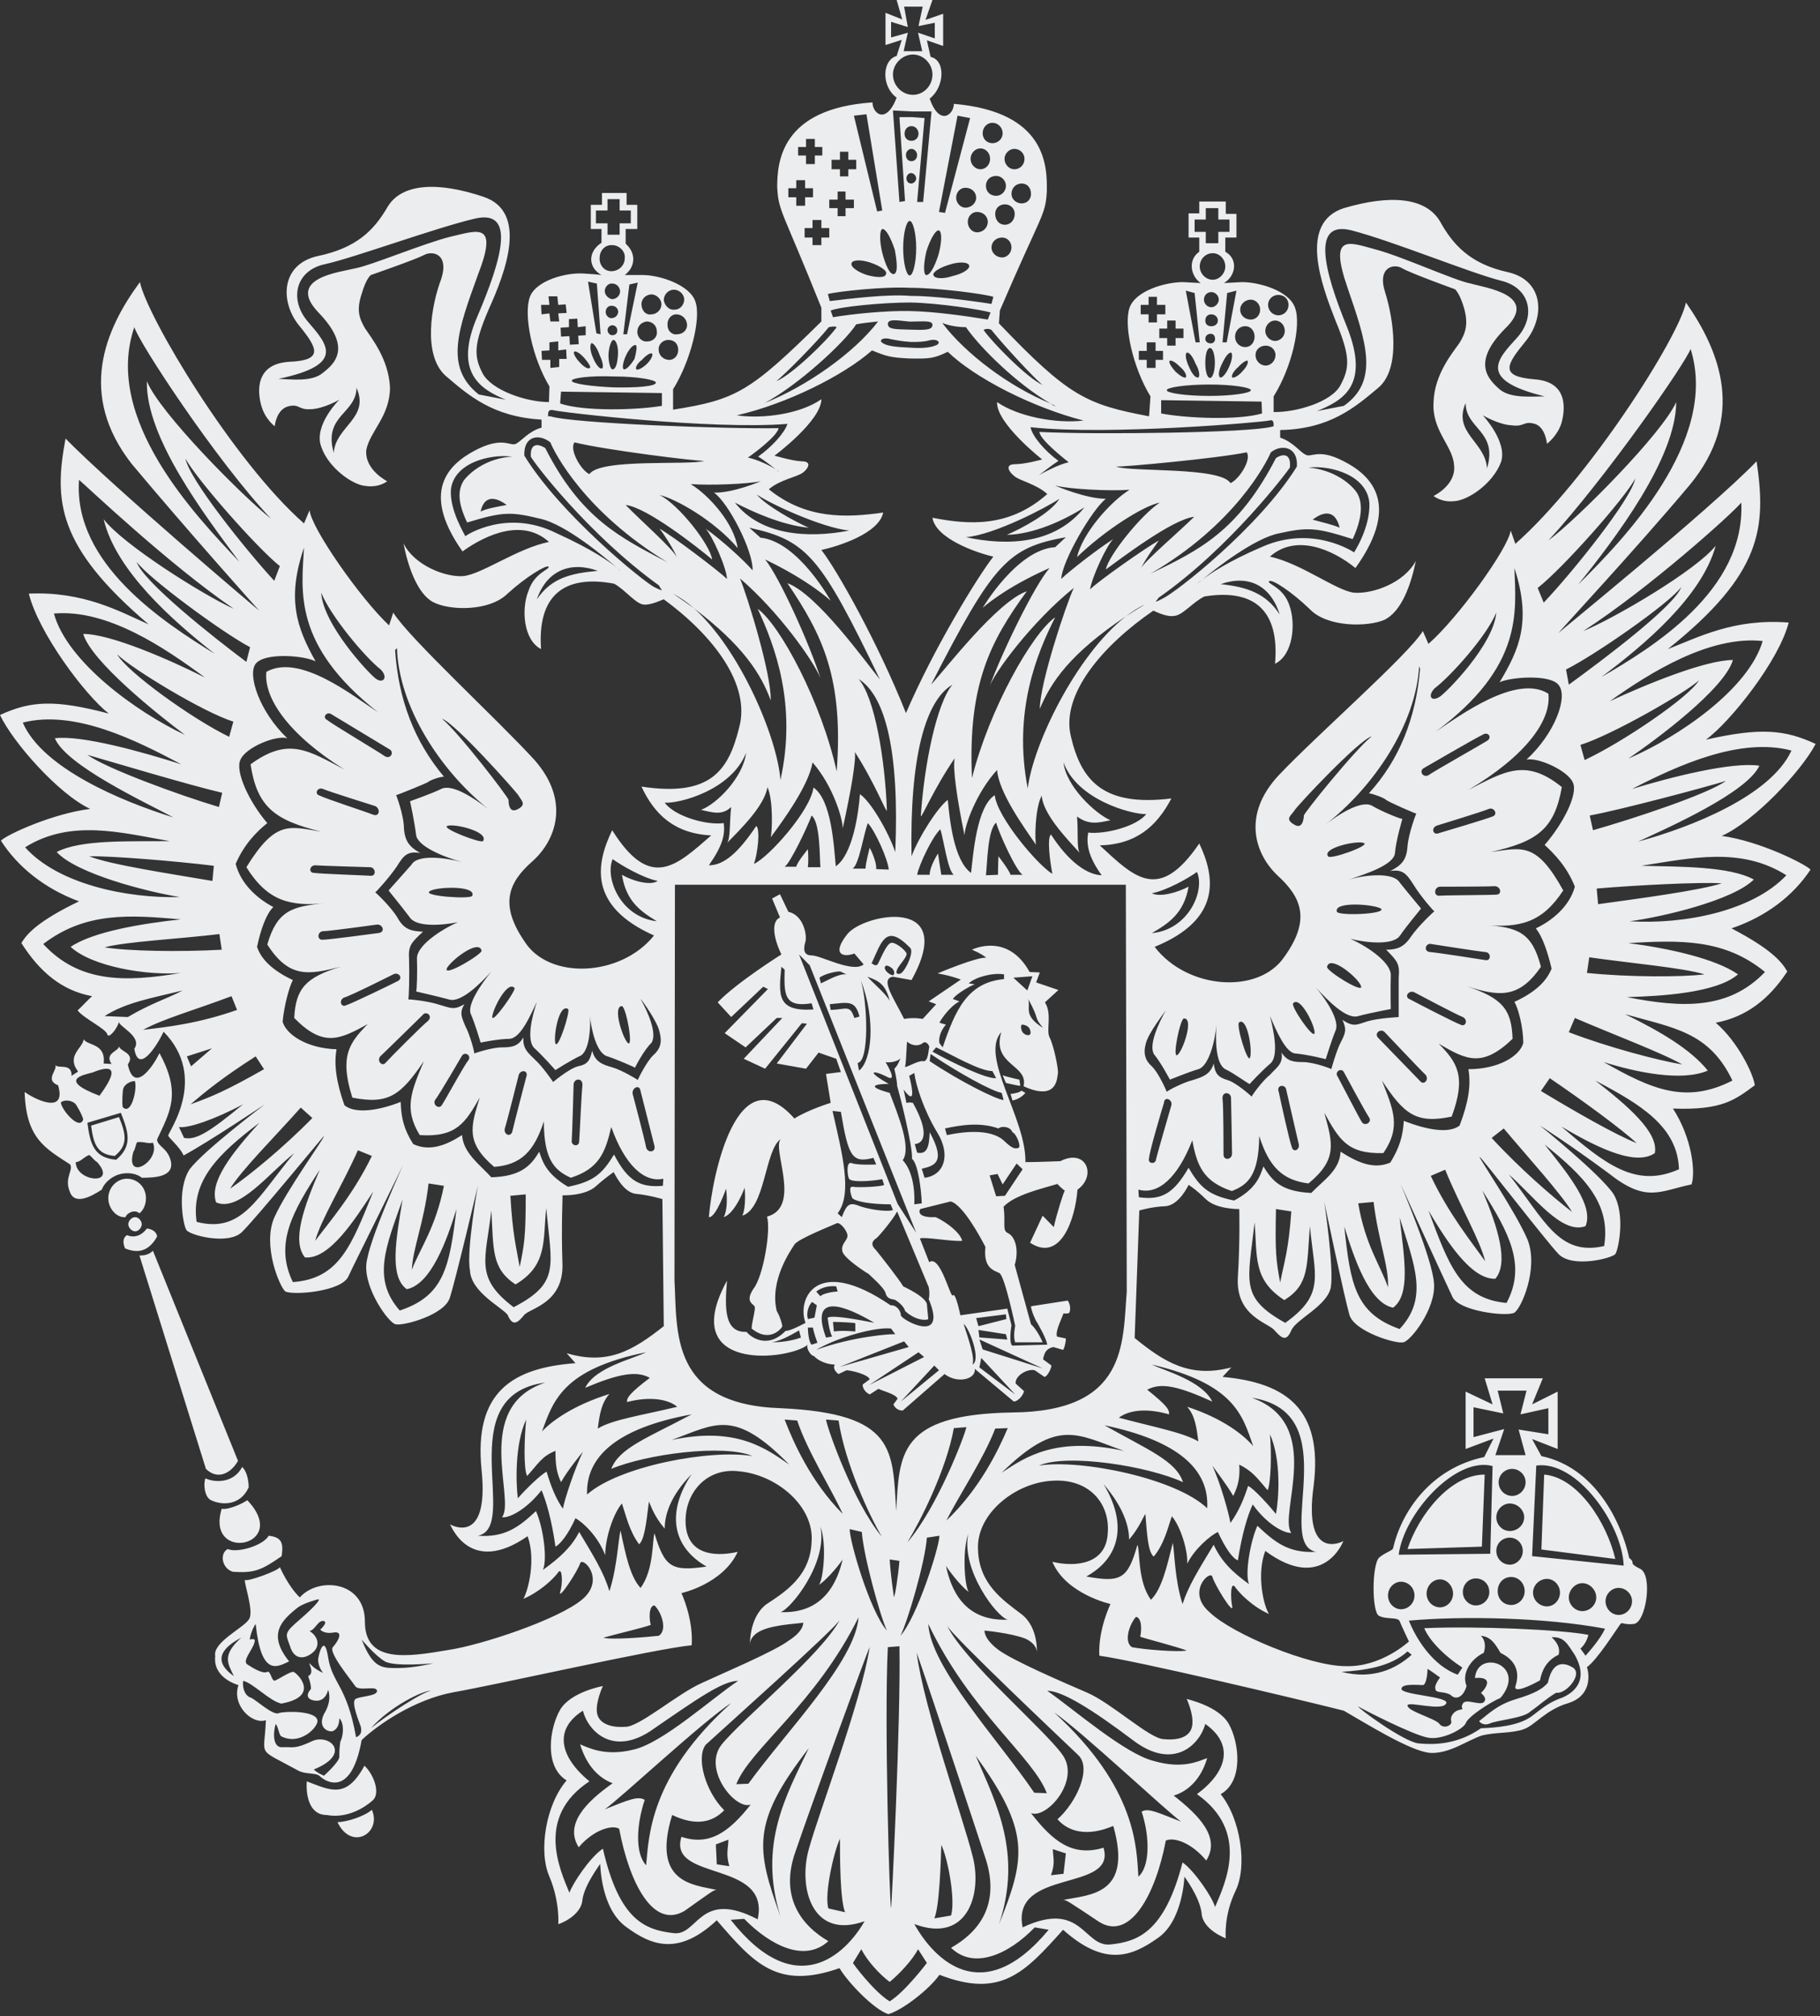 <svg width="167" height="185" viewBox="0 0 167 185" fill="none" xmlns="http://www.w3.org/2000/svg">
<rect x="0" y="0" width="167" height="185" fill="#333333" stroke="none"/>
<path fill-rule="evenodd" clip-rule="evenodd" d="M22.819 136.468C22.819 135.946 22.691 135.033 22.222 134.598C21.412 136.12 19.705 136.033 18.852 135.642C18.639 136.12 18.767 137.382 19.364 137.643C20.345 138.121 22.051 138.165 22.819 136.468ZM20.345 138.426C18.81 143.429 26.743 141.906 22.691 137.643C22.137 138.034 20.857 138.556 20.345 138.426ZM14.416 113.455C14.374 113.02 13.947 112.759 13.478 112.716C12.753 113.673 11.943 113.455 11.644 113.325C11.26 113.586 11.26 114.021 11.473 114.543C12.241 114.847 13.478 115.152 14.416 113.455ZM11.772 112.324C11.772 112.629 12.071 112.977 12.412 112.977C12.71 112.977 13.009 112.629 13.009 112.324C13.009 112.02 12.71 111.672 12.412 111.672C12.071 111.672 11.772 112.02 11.772 112.324ZM21.838 134.032L14.033 114.76C13.649 115.152 13.137 115.195 12.796 115.195L18.895 134.772C20.004 135.859 21.241 135.12 21.838 134.032ZM20.9 142.124C20.132 142.515 20.345 143.907 21.369 144.212C23.331 144.342 23.971 144.081 25.847 142.776C26.018 141.558 25.847 141.036 24.653 140.906C24.141 141.819 21.753 142.515 20.9 142.124ZM93.537 99.056C93.281 99.012 92.556 98.838 92.001 98.664L92.3 99.361C92.726 99.448 93.366 99.621 93.622 99.621L93.537 99.056ZM141.691 135.294L141.435 142.167L148.217 143.037C147.449 139.731 144.805 135.555 141.691 135.294ZM28.151 163.44C28.065 164.615 28.321 166.529 29.985 166.529C31.861 166.877 33.482 165.833 34.207 165.18C34.932 164.528 34.292 162.788 33.439 162.005C31.776 165.093 30.326 164.267 28.151 163.44ZM30.966 167.181C32.245 169.879 35.06 168.182 34.122 166.05C33.439 166.659 31.776 167.181 30.966 167.181ZM144.25 152.956C143.184 152.347 142.373 152.738 142.032 154.392C141.563 154.957 140.795 155.392 139.047 155.914C137.34 156.436 136.53 157.306 135.72 157.915C135.72 157.915 136.018 158.394 136.701 158.133C137.34 157.828 139.772 157.654 140.411 157.045C141.094 156.567 142.032 155.74 142.8 155.305C143.696 155.479 145.359 153.521 144.25 152.956ZM12.796 111.324C13.18 111.019 13.393 110.497 13.393 109.932C13.393 108.931 12.625 108.148 11.644 108.148C10.748 108.148 9.938 108.931 9.938 109.932C9.938 110.932 10.748 111.759 11.516 111.672C11.644 111.28 12.369 110.932 12.796 111.324ZM65.045 111.672C65.685 111.759 66.623 109.062 66.623 109.062C66.623 109.062 66.879 110.758 66.41 111.672C67.476 111.324 68.329 108.975 68.329 108.975C68.329 108.975 68.5 110.671 68.116 111.541C70.248 110.845 70.163 105.494 71.656 104.494C70.76 105.32 73.618 110.758 70.376 111.628C70.76 112.846 70.035 117.11 69.139 118.241C68.329 119.459 69.139 119.633 69.225 119.85C69.395 119.981 68.969 121.329 68.969 121.895C70.675 123.287 71.784 121.808 71.784 121.677C71.784 121.547 71.571 120.764 71.272 120.285C70.59 117.458 72.594 114.673 72.893 114.195C73.191 113.673 76.433 112.411 76.774 112.237C77.073 112.107 77.67 112.846 77.755 113.281C77.841 113.803 77.158 114.064 77.286 114.76C77.329 115.413 79.674 116.892 79.717 116.892C79.674 116.892 81.125 118.11 81.253 118.632C81.381 119.154 81.764 119.198 82.063 119.241C82.319 119.328 83.001 119.894 83.044 120.285C84.153 121.286 85.134 121.112 85.177 121.025C85.177 121.025 85.049 119.72 85.049 119.633C84.878 119.067 83.769 118.458 82.874 118.023C82.532 117.414 80.784 115.195 80.357 114.673C79.802 114.151 80.101 113.803 80.442 113.586C80.698 113.368 81.978 111.846 82.319 111.15L85.134 117.893C85.305 118.154 85.305 118.937 85.219 119.198C87.011 123.461 82.66 121.068 82.66 120.677C82.66 120.285 82.276 119.72 81.722 119.763C74.769 115.021 73.106 119.328 73.916 121.373C73.405 121.634 72.509 122.112 72.082 122.112C70.376 123.853 68.841 122.634 68.5 122.199C66.452 122.286 66.495 120.024 66.708 117.501C62.059 125.984 72.424 124.81 74.13 123.374C73.916 123.592 74.343 124.375 74.684 124.418C75.111 124.897 75.964 125.201 76.604 125.201C76.433 125.419 76.561 125.81 76.945 126.071L77.67 125.723C78.096 125.723 79.674 126.115 79.802 126.55L79.163 127.028C79.12 127.159 79.248 127.681 79.802 127.942L80.613 127.42C80.741 127.55 82.234 127.898 82.362 128.333L81.978 128.855C82.063 129.073 82.319 129.421 82.831 129.421L86.669 126.071C87.864 126.985 89.57 126.55 89.442 125.593L93.025 128.594C93.323 128.594 93.835 128.159 93.963 127.637L93.195 126.941C93.11 126.245 94.262 125.549 94.944 125.723L95.84 126.332C96.01 126.332 96.394 125.81 96.48 125.288L95.712 124.723C95.84 123.983 96.096 123.722 96.65 123.592L97.546 123.853C97.631 123.766 97.802 123.243 97.802 122.808L96.991 122.634C96.821 122.199 97.29 121.286 97.588 120.503C97.588 120.503 98.143 120.59 98.143 120.372C98.228 120.155 98.228 119.676 97.972 119.328L94.603 119.85C94.603 120.198 95.029 121.199 95.157 121.329C95.285 121.547 96.01 122.808 96.096 123.374L92.897 123.461C92.598 123.331 92.726 122.069 92.811 121.59L92.428 120.068L88.12 120.677C88.12 120.677 87.693 118.545 87.437 118.85C87.224 119.198 86.286 115.065 85.262 115.805L84.409 113.629C84.835 113.455 87.352 113.934 88.29 113.847C88.12 113.107 86.883 112.15 85.859 111.672C83.94 111.759 84.409 110.932 84.452 110.932C84.409 110.932 86.2 110.497 87.224 110.236C88.333 110.497 89.954 113.499 90.423 114.412C90.21 116.37 91.191 116.544 91.703 116.805C92.214 117.11 93.153 121.677 93.153 121.634C93.153 121.677 92.939 122.591 93.153 123.156H95.669C95.669 123.156 95.2 122.025 94.603 121.503L93.11 116.066C93.537 114.586 93.11 113.455 92.513 113.151C91.916 112.89 92.3 112.324 92.086 110.715C93.11 109.627 95.584 109.062 97.034 108.627C96.991 108.627 97.631 109.236 97.716 109.236C97.631 109.236 96.949 111.411 96.693 112.585L95.669 111.541L94.518 114.021C97.29 115.848 98.655 111.933 98.868 109.149C100.659 107.887 99.678 105.32 97.29 106.538C97.29 106.538 95.2 106.625 94.091 106.625C94.176 102.623 89.868 96.924 91.873 94.706C90.977 97.751 94.39 97.664 93.92 99.665C97.077 101.101 96.991 98.838 97.077 98.447C97.119 98.055 96.693 95.924 96.309 95.184C95.968 94.488 96.565 93.052 95.882 91.965L97.119 90.834L95.072 90.138L95.413 89.224L94.475 89.181C92.428 85.483 89.186 87.136 89.186 87.136C89.143 87.136 89.911 87.397 90.508 87.876C89.74 87.745 86.03 89.311 86.03 89.311C86.03 89.311 87.139 89.485 88.162 89.877L85.219 91.878L85.902 92.139L84.665 93.488C84.665 93.488 83.897 93.314 82.959 93.488C82.063 91.66 80.698 89.79 81.935 89.616L83.641 89.92C87.949 82.133 79.248 83.83 77.755 85.701C76.262 87.571 77.371 87.876 78.395 87.484L79.248 88.485C78.267 89.311 75.324 87.658 74.471 87.658C73.703 87.658 73.703 87.049 73.916 86.353C74.044 85.701 73.703 83.96 72.338 83.656L71.571 82.046L70.846 82.438L71.571 84.178C70.846 84.483 70.846 85.788 71.699 87.571C71.699 87.571 67.604 90.138 65.855 91.965L67.092 93.314L70.035 90.529L70.462 90.747L66.495 94.793L68.414 96.098L71.272 93.401H71.784L68.244 97.142L70.206 98.055L73.575 93.879L74.044 93.923L71.272 97.577L73.959 98.055L75.111 96.576L76.731 97.142L77.158 98.36L75.793 98.534L76.22 101.188C76.22 101.188 74.215 101.797 72.893 102.623C67.647 96.707 65.343 107.887 65.045 111.672ZM70.846 123.156C71.784 122.982 72.765 122.373 73.319 122.069L73.49 122.721C73.149 122.852 72.168 123.156 70.846 123.156ZM89.868 125.462L90.039 124.592L93.153 127.942L89.868 125.462ZM95.669 125.549L90.167 123.809L89.868 122.895L95.669 125.549ZM89.868 122.71L89.783 122.025L92.3 122.417L92.428 122.905L89.868 122.71ZM92.3 120.59L92.342 121.025L89.783 121.677L89.57 120.938L92.3 120.59ZM89.229 125.201C89.485 124.592 88.845 122.808 88.418 121.46C88.973 121.895 90.039 124.81 89.229 125.201ZM75.964 121.025C75.964 121.025 76.049 121.982 76.348 122.634L75.793 122.721C74.215 118.415 77.67 119.85 80.229 121.373C75.281 120.372 75.964 121.025 75.964 121.025ZM78.48 121.412V122.166C78.48 122.166 77.286 122.04 76.518 122.166L76.433 121.286C76.945 121.286 78.395 121.349 78.48 121.412ZM76.731 118.023L76.859 118.502C76.348 118.502 75.409 118.719 75.281 118.937L74.897 118.502C75.239 118.241 75.836 117.936 76.731 118.023ZM74.481 123.374C74.247 123.244 74.13 122.286 74.13 121.808H74.597C74.656 122.286 75.007 123.2 75.007 123.2L74.481 123.374ZM74.736 120.894L74.144 121.025C73.929 120.459 74.252 119.676 74.521 119.459L74.951 119.763L74.736 120.894ZM74.897 123.853C76.774 122.721 80.357 121.721 81.764 121.895L82.148 122.417C81.764 122.373 78.182 122.634 74.897 123.853ZM77.03 125.419L82.959 123.069L83.385 123.592L77.03 125.419ZM79.76 127.072L84.281 124.07L84.793 124.505L79.76 127.072ZM86.158 125.723L82.66 128.594L85.731 125.288L86.158 125.723ZM94.422 94.967C94.245 95.01 93.951 94.923 93.774 94.619C93.656 94.314 93.656 94.097 93.774 94.01C94.01 94.01 94.363 94.14 94.481 94.401C94.598 94.662 94.598 94.923 94.422 94.967ZM95.712 94.314C93.835 93.139 94.603 92.487 94.347 91.66C95.499 93.749 94.773 93.183 95.712 94.314ZM94.731 89.572L94.262 90.877L92.982 89.703L94.731 89.572ZM92.214 109.714L91.404 109.758L90.807 107.843L91.532 107.713L92.001 108.67L93.281 106.756L93.835 107.278L92.214 109.714ZM92.897 103.885C93.238 103.972 93.75 105.233 93.451 105.32C93.11 105.451 92.811 105.32 92.129 104.668C91.489 104.059 89.996 103.493 86.883 104.146L86.712 103.537C88.12 103.232 89.911 102.928 91.617 103.537C91.916 103.276 92.726 103.363 92.897 103.885ZM86.2 93.836C86.371 93.488 87.139 92.356 88.034 91.878L87.437 91.66C87.608 91.312 88.845 90.529 89.442 90.312L88.888 90.225C89.485 89.659 91.063 89.224 92.129 89.398V89.833C88.76 90.138 87.65 92.704 86.499 96.098L86.2 95.706C86.115 95.271 86.286 94.575 86.797 94.01L86.2 93.836ZM85.902 96.098C87.224 96.707 89.868 98.273 91.063 98.273L91.404 98.925C90.508 99.012 87.267 97.446 85.561 96.489L85.902 96.098ZM85.39 96.707C87.949 98.447 91.063 100.144 91.916 100.274L92.086 100.927C91.404 100.883 88.034 99.186 85.305 97.359L85.39 96.707ZM83.257 95.576C83.641 95.967 84.324 96.011 84.665 95.706C84.963 95.445 85.305 95.924 85.262 96.098C85.177 96.402 85.177 97.49 84.665 97.359C84.153 97.316 82.959 98.099 83.044 97.838C83.172 97.62 83.172 95.489 83.257 95.576ZM83.428 98.708L83.897 98.447C84.025 99.534 84.75 101.84 85.987 103.885C87.267 105.929 86.669 107.844 84.835 108.061L84.58 107.234C85.561 106.973 86.925 106.799 85.305 103.885C85.262 105.059 85.134 105.973 84.153 105.755L83.94 104.972C84.835 104.885 85.262 103.885 83.769 101.188C83.343 101.101 83.385 101.188 83.172 101.188L82.916 99.969C83.471 100.709 84.068 101.275 83.428 98.708ZM82.319 99.621C82.49 100.187 83.769 105.146 83.684 106.321C84.238 106.756 84.537 109.149 84.58 110.41L83.897 110.497C83.982 108.409 83.428 107.06 82.831 106.451C83.641 105.32 82.447 102.406 81.637 100.274C79.248 99.621 80.528 99.448 81.551 99.448C79.461 98.273 80.058 98.142 81.295 98.751C82.532 99.491 81.253 97.446 81.253 97.446C81.253 97.49 82.234 97.533 82.618 97.098C82.362 97.838 82.063 98.055 82.063 98.055C82.063 98.055 82.319 99.143 82.319 99.621ZM81.483 89.263C81.218 89.051 81.112 88.767 81.218 88.697C81.218 88.555 81.483 88.555 81.748 88.767C82.013 88.909 82.12 89.263 82.013 89.404C82.013 89.546 81.748 89.475 81.483 89.263ZM83.513 86.962C83.897 87.31 83.129 89.007 82.66 89.311C82.447 89.398 82.106 89.398 82.319 88.963C82.447 88.572 83.3 87.789 83.172 87.441C82.959 87.049 82.02 86.353 81.722 86.527C81.295 86.658 80.698 88.224 80.528 88.485C80.314 88.702 80.058 88.398 79.973 88.398C80.912 86.353 81.295 84.7 83.513 86.962ZM81.637 91.835C81.338 91.225 80.144 90.225 79.589 89.616C80.528 89.964 81.253 90.225 81.637 91.835ZM78.992 89.964C80.4 93.575 79.973 97.359 78.822 98.229L78.694 97.533C79.802 97.359 79.589 91.921 78.992 89.964ZM78.864 93.27L78.395 93.401C77.969 92.139 77.67 92.618 76.22 92.661L76.134 92.139C77.841 91.965 78.48 91.748 78.864 93.27ZM77.115 89.137L77.67 89.398C76.987 89.311 76.006 89.92 75.324 90.225L75.196 89.703C75.708 89.311 76.859 89.094 77.115 89.137ZM71.699 88.702L71.997 88.963C71.954 91.138 71.869 92.487 74.471 92.052L74.642 92.618C71.272 92.835 71.443 91.312 71.699 88.702ZM73.319 87.571L74.3 88.572L84.068 113.107L82.362 110.454L73.319 87.571ZM77.158 102.014C77.841 106.103 78.182 106.756 80.144 106.234L80.4 106.843C80.4 106.843 78.651 106.93 78.139 106.712C77.627 106.538 77.755 107.8 77.883 108.105C77.969 108.496 79.76 108.409 80.954 108.192L81.125 108.714C80.912 108.888 78.651 108.975 78.267 108.888C77.841 108.801 78.054 109.54 78.182 109.888C78.395 110.236 79.888 110.497 81.722 110.497L81.935 111.019C81.423 111.237 79.461 110.932 78.694 110.584C77.926 110.323 77.67 110.541 77.243 111.672L76.859 111.324C78.267 109.497 77.243 105.712 76.39 101.927L77.158 102.014ZM166.6 68.256C163.785 66.951 161.567 66.733 156.534 67.864C158.752 66.255 163.23 60.643 164.126 57.119C159.093 56.728 155.852 58.468 153.037 59.555C161.695 52.638 162.079 48.419 161.183 42.328C156.705 46.94 142.928 58.076 143.013 58.076C142.928 58.076 149.923 50.594 155.041 44.503C160.202 38.239 157.856 32.279 154.7 27.755C154.06 30.93 145.743 43.981 139.047 49.898L138.62 48.68C138.364 50.376 133.758 56.728 131.071 59.077L130.559 57.902C129.151 60.164 120.834 67.429 117.337 71.127C113.882 74.825 115.204 78.436 117.251 80.35C119.384 82.307 120.322 84.352 117.848 87.789C115.503 91.269 108.934 90.79 105.948 86.875C112.133 84.352 111.493 80.437 110.043 77.391C106.332 82.829 104.114 80.524 100.915 77.566C104.285 77.478 106.162 75.782 107.484 73.259C101.171 74.042 99.209 71.562 98.271 67.603C97.29 63.688 101.257 59.164 105.82 56.032C105.906 56.032 106.972 56.641 107.74 56.51C108.508 56.467 109.446 55.249 110.512 54.727C115.119 53.987 117.422 56.032 116.995 60.904C118.659 60.077 118.915 57.25 118.318 55.553C117.763 53.856 116.27 53.596 116.441 53.334C116.697 53.073 118.573 54.335 120.194 55.901C121.772 57.554 125.483 57.554 127.061 56.858C128.597 56.075 129.45 53.726 129.919 51.464C128.81 53.508 125.952 54.509 124.246 54.379C122.625 54.205 119.384 51.681 116.526 51.072C118.915 48.941 122.284 50.42 124.374 52.116C128.767 45.983 125.483 43.416 123.223 42.285C120.962 41.11 120.28 42.024 119.81 41.719C119.299 41.502 118.659 40.545 117.465 40.153V39.457C122.028 39.37 124.332 37.369 126.464 35.585C128.597 33.802 127.829 29.147 127.104 26.841C126.336 24.492 127.914 24.144 128.682 24.623C129.407 25.058 133.502 26.537 133.502 26.537C133.502 26.537 133.928 26.841 134.355 28.32C134.739 29.756 134.483 30.539 133.928 31.453C133.289 32.366 131.625 34.324 131.54 36.89C131.369 39.501 133.289 40.893 133.416 42.633C133.672 44.503 131.54 45.504 131.54 45.504C131.54 45.504 132.265 46.113 133.416 45.983C134.653 45.939 136.957 44.416 137.724 42.415C138.364 40.545 136.061 38.108 136.061 38.108C136.061 38.108 137.554 38.978 138.705 39.022C139.9 39.196 139.772 38.587 140.838 38.892C141.819 39.196 141.947 40.719 141.947 40.719C141.947 40.719 142.885 40.023 143.269 38.848C143.61 37.63 143.952 35.02 140.795 34.802C137.554 34.541 138.236 33.454 139.942 31.366C141.734 29.234 141.776 25.754 138.364 24.971C134.952 24.231 133.331 22.491 132.137 20.316C130.815 18.097 127.573 17.836 123.308 19.098C119.128 20.446 121.261 26.145 122.54 29.408C123.905 32.671 123.862 33.715 123.009 35.324C122.199 36.89 118.915 37.847 116.867 37.804V36.368C118.531 33.715 119.427 29.843 118.829 28.233C118.275 26.667 115.545 25.884 113.967 25.884C112.261 25.971 112.304 25.971 112.304 25.971C113.413 25.319 113.626 23.753 112.432 23.1V21.795H113.455V19.62H112.474V18.489H110.043V19.576H109.062V21.795H110.043V23.1C109.019 23.796 109.19 25.275 110.171 25.971C110.171 25.971 110.214 25.971 108.55 25.884C106.929 25.884 104.2 26.667 103.645 28.233C103.091 29.843 103.944 33.715 105.565 36.368L105.437 38.196C99.678 37.108 98.058 36.368 91.66 29.669L91.745 28.494C95.584 19.533 95.925 19.837 96.053 17.575C96.096 15.27 96.053 10.267 87.523 9.527C87.523 10.528 86.2 11.615 85.305 9.049C86.669 8.005 86.797 5.525 85.39 5.22L85.049 3.698L86.542 4.22V1.262L84.921 1.827L85.561 0H82.276L82.788 1.784L81.253 1.175V4.133L82.746 3.654L82.276 5.133C80.912 5.525 80.869 7.961 82.276 8.962C81.295 11.485 80.058 10.397 80.058 9.397C71.613 9.962 71.315 14.921 71.315 17.184C71.443 19.446 71.741 19.185 75.367 28.233V29.495C68.841 35.933 67.561 36.673 61.761 37.586V35.716C63.339 33.193 64.362 29.234 63.808 27.668C63.296 26.145 60.566 25.232 58.946 25.232C57.325 25.232 57.325 25.232 57.325 25.232C58.22 24.579 58.476 23.317 57.41 22.36V21.012H58.476V18.793H57.495V17.706H55.235V18.793H54.211V21.012H55.192V22.273C53.87 23.143 53.998 24.579 55.192 25.232C55.15 25.232 55.022 25.188 53.614 25.101C51.908 24.971 49.178 25.754 48.624 27.233C48.026 28.842 48.794 32.758 50.415 35.455L50.372 36.89C48.282 36.89 45.084 35.803 44.273 34.237C43.463 32.671 43.463 31.583 44.87 28.32C46.32 25.101 48.538 19.446 44.358 18.054C40.221 16.662 36.894 16.792 35.572 18.967C34.292 21.186 32.672 22.752 29.174 23.491C25.762 24.231 25.677 27.668 27.425 29.843C29.131 31.931 29.729 33.062 26.572 33.193C23.373 33.367 23.629 35.977 23.971 37.195C24.312 38.456 25.207 39.109 25.207 39.109C25.207 39.109 25.335 37.586 26.444 37.282C27.511 37.021 27.34 37.63 28.534 37.543C29.729 37.499 31.136 36.673 31.136 36.673C31.136 36.673 28.748 39.022 29.473 40.98C30.113 42.894 32.331 44.503 33.567 44.59C34.804 44.764 35.529 44.155 35.529 44.155C35.529 44.155 33.439 43.111 33.61 41.284C33.951 39.544 35.785 38.196 35.785 35.542C35.657 32.932 34.079 31.017 33.482 30.104C32.928 29.147 32.714 28.407 33.184 26.972C33.61 25.493 34.037 25.232 34.037 25.232C34.037 25.232 38.174 23.796 38.899 23.404C39.667 22.97 41.245 23.274 40.477 25.623C39.581 27.972 38.771 32.54 40.861 34.454C42.951 36.238 45.169 38.239 49.69 38.5V39.239C48.538 39.544 47.856 40.458 47.344 40.719C46.832 40.98 46.235 40.066 43.932 41.154C41.629 42.285 38.259 44.677 42.439 50.594C44.742 48.941 48.026 47.592 50.372 49.724C47.515 50.289 44.23 52.682 42.524 52.856C40.861 52.986 38.003 51.855 37.022 49.854C37.406 51.855 38.259 54.465 39.752 55.249C41.245 56.032 44.913 56.119 46.576 54.465C48.24 52.943 50.117 51.812 50.33 51.986C50.5 52.247 49.05 52.508 48.496 54.205C47.813 55.858 48.026 58.729 49.647 59.555C49.306 54.727 51.652 52.682 56.344 53.552C57.325 54.074 58.306 55.379 59.031 55.466C59.756 55.553 60.822 54.988 60.907 54.988C65.429 58.294 68.926 62.818 67.817 66.777C66.836 70.736 65.173 73.128 58.86 72.171C60.054 74.738 61.889 76.478 65.258 76.652C62.017 79.48 59.671 81.742 56.173 76.173C54.68 79.262 53.955 83.134 60.012 85.831C56.941 89.659 50.33 89.92 48.112 86.353C45.766 82.916 46.704 80.915 48.88 79.001C50.969 77.13 52.377 73.52 49.05 69.735C45.638 65.994 37.534 58.555 36.084 56.206L35.7 57.38C33.056 54.901 28.534 48.419 28.407 46.809L27.895 48.027C21.369 42.285 13.478 29.016 12.838 25.884C9.597 30.278 7.123 36.194 12.071 42.546C16.976 48.419 23.8 56.075 23.8 56.032C23.8 56.075 10.364 44.677 6.014 40.24C4.948 45.939 5.204 50.115 13.649 57.293C10.919 56.075 7.677 54.248 2.644 54.465C3.54 58.076 7.805 63.775 9.981 65.472C5.033 64.167 2.815 64.297 0 65.602C1.194 68.125 5.374 72.867 8.275 74.216C4.82 74.651 0.64 76.565 0.085 77.13C1.578 79.48 4.052 81.524 7.251 82.699C3.54 84.483 2.474 85.657 1.962 86.527C3.625 89.137 5.63 90.877 8.445 91.399C8.019 91.791 7.635 92.226 7.123 92.704C7.677 93.444 9.767 94.401 9.853 94.923C9.981 95.315 10.748 94.401 10.919 93.749C10.876 94.184 13.094 95.097 12.326 96.228C12.71 98.621 14.416 95.924 15.014 94.662C19.194 98.925 15.355 103.972 15.44 104.189C15.44 104.363 16.506 105.233 16.848 106.016C19.108 104.798 24.312 101.318 24.312 101.318C24.312 101.318 18.724 105.538 17.402 107.278C16.165 109.192 16.848 112.542 17.104 112.846C17.36 113.325 20.985 114.282 22.222 113.02C23.587 111.672 29.814 104.059 29.729 104.233C29.729 104.494 26.317 109.149 25.165 111.715C24.056 114.282 25.677 118.11 26.189 118.502C26.999 118.85 31.264 118.502 31.947 117.153C32.544 115.848 37.022 106.93 36.937 106.93C37.022 106.93 33.823 113.716 33.61 116.022C33.439 118.284 35.657 121.373 36.297 121.503C37.022 121.677 40.861 120.633 41.288 119.024C41.799 117.458 43.847 108.801 43.847 108.801C43.847 108.801 42.78 114.76 43.121 116.544C43.207 118.545 45.979 119.894 46.576 120.633C47.045 121.764 47.515 121.373 48.112 120.633C48.666 120.024 51.737 119.546 51.609 115.935C51.481 112.368 51.652 109.671 51.609 109.671C51.652 109.671 53.699 109.758 54.723 108.801C55.747 107.887 56.344 107.539 56.301 107.539C56.344 107.539 57.154 109.453 58.391 109.54C59.671 109.671 60.78 110.019 60.78 110.019L60.907 121.677C58.093 123.896 55.789 125.288 51.993 124.157L52.804 125.071C47.045 125.506 43.463 127.681 44.188 134.859C44.913 141.906 41.373 139.905 41.288 139.862C41.373 139.905 43.079 144.647 48.41 140.949C49.178 143.037 48.496 145.865 48.026 146.692C49.477 146.082 50.756 144.908 51.225 144.255C51.609 143.733 51.652 145.343 51.396 146.082C51.225 146.866 53.059 144.081 53.23 143.429C53.486 142.776 55.576 144.908 53.443 146.735C51.225 148.606 44.102 150.955 41.117 151.39C37.321 152.042 33.482 152.608 33.482 148.78C33.482 145.038 29.217 144.647 27.511 146.561C26.444 145.56 25.677 143.777 25.677 143.777C25.634 144.081 22.648 145.169 22.478 144.951C22.35 145.212 23.373 147.953 22.819 148.606C22.307 149.389 19.492 150.694 19.748 151.955C19.535 153.869 21.582 154.522 21.881 154.609C21.241 156.48 23.16 158.263 24.397 157.828C24.269 161.308 23.459 160.308 27.34 162.44C28.023 162.831 28.961 162.614 29.345 162.962C29.729 163.353 32.203 165.137 33.184 159.655C34.634 158.263 38.046 155.914 41.629 155.262C45.638 154.566 60.182 151.259 63.467 150.955C63.637 148.519 62.528 146.169 62.528 146.169C62.528 146.169 66.324 145.343 67.689 142.385C65.343 142.907 63.04 142.515 62.912 139.775C62.784 136.99 64.832 134.641 67.775 134.989C71.272 135.294 74.727 138.208 74.471 141.471C74.343 144.647 71.997 146.082 70.291 147.214C68.67 148.475 68.841 150.998 68.798 150.955C68.841 150.998 68.628 150.128 69.95 149.563C71.272 148.997 73.703 148.954 73.703 148.867C73.703 148.954 73.746 149.65 72.381 150.52C71.059 151.52 66.41 153.478 64.448 154.392C62.144 155.392 58.604 158.524 57.325 158.437C56.045 158.524 54.851 158.133 54.766 157.045C54.68 156.045 55.32 154.696 55.32 154.696C55.32 154.696 52.377 155.218 51.396 156.871C50.415 158.568 49.903 162.092 51.993 163.353C50.074 165.572 49.391 169.879 50.415 172.184C51.396 174.533 51.225 176.578 51.225 176.534C51.225 176.578 53.315 175.838 53.443 174.316C53.614 172.924 55.107 171.01 55.064 171.01C55.107 171.01 55.064 175.055 57.453 176.795C59.756 178.492 62.23 179.493 65.77 176.186C69.182 180.145 71.315 182.581 77.03 180.58C77.841 181.929 80.186 184.365 81.509 184.8C82.788 184.452 85.305 182.494 86.2 181.189C91.831 183.364 94.006 181.015 97.546 177.056C101.385 180.493 103.858 179.493 106.204 177.84C108.55 176.273 108.678 172.184 108.678 172.184C108.678 172.184 110.086 174.055 110.256 175.534C110.342 177.056 112.474 177.84 112.474 177.84C112.474 177.84 112.261 175.795 113.37 173.489C114.479 171.227 113.839 166.877 112.005 164.615C114.138 163.44 113.711 159.829 112.73 158.133C111.749 156.48 108.891 155.914 108.891 155.871C108.891 155.914 109.531 157.219 109.403 158.263C109.275 159.394 108.081 159.699 106.801 159.568C105.522 159.568 102.067 156.306 99.764 155.305C97.546 154.348 92.897 152.347 91.575 151.346C90.252 150.346 90.338 149.606 90.338 149.606C90.338 149.606 92.726 149.824 94.091 150.346C95.371 150.955 95.115 151.781 95.157 151.781C95.115 151.781 95.371 149.345 93.707 148.084C92.044 146.822 89.826 145.343 89.74 142.167C89.57 138.905 93.153 136.033 96.565 135.859C99.934 135.642 101.896 137.947 101.641 140.732C101.47 143.472 98.783 143.82 96.565 143.298C97.802 146.257 101.896 147.17 101.896 147.17C101.896 147.17 100.745 149.519 100.873 151.912C104.114 152.347 118.659 155.784 123.308 156.958C125.142 158.002 129.407 160.699 131.241 160.83C133.033 160.917 134.653 159.655 136.018 159.22C137.298 158.916 138.748 159.046 139.814 158.655C140.838 158.307 141.819 156.871 143.909 156.262C145.871 155.653 145.914 153.913 145.615 152.956C146.511 152.347 148.217 149.65 148.601 149.128C148.857 148.693 148.857 149.128 149.923 148.997C151.032 148.867 151.672 144.56 150.52 143.951C149.283 143.342 150.179 143.472 149.496 142.95C148.771 139.644 146.383 134.641 141.435 133.597L140.582 132.031L142.928 132.945V127.681L140.582 128.855L141.563 126.463H136.232L136.957 128.855L134.483 127.681V132.945L137.042 131.988L136.189 133.684C131.241 134.728 128.597 138.731 127.829 142.037C127.829 142.254 127.189 142.385 126.549 142.907C125.867 143.559 125.867 147.997 126.549 148.258C127.189 148.606 128.256 148.345 128.426 148.736C128.597 149.171 129.279 150.607 129.279 150.607C129.279 150.607 126.72 152.999 123.436 152.869C120.194 152.869 113.114 149.954 111.024 147.953C108.806 146.082 111.024 144.038 111.237 144.647C111.408 145.343 113.157 148.171 113.071 147.431C112.901 146.605 112.901 145.038 113.327 145.604C113.711 146.169 114.948 147.431 116.441 148.084C115.929 147.301 115.289 144.429 116.1 142.298C121.389 146.213 123.265 141.428 123.265 141.384C123.265 141.428 119.554 143.385 120.535 136.338C121.431 129.203 117.934 126.854 112.176 126.332L112.986 125.462C109.19 126.463 106.844 124.984 104.114 122.765L104.541 111.063C104.541 111.063 105.692 110.715 106.929 110.671C108.209 110.584 109.062 108.714 109.062 108.714C109.062 108.714 109.659 109.062 110.64 110.019C111.621 110.976 113.711 110.932 113.711 110.932C113.711 110.932 113.796 113.716 113.583 117.197C113.37 120.807 116.441 121.373 116.953 122.069C117.592 122.765 118.019 123.156 118.488 122.069C118.915 121.025 121.772 119.85 122.114 118.11C122.412 116.283 121.516 110.323 121.516 110.28C121.516 110.323 123.351 119.024 123.82 120.633C124.246 122.156 128.085 123.331 128.767 123.156C129.407 123.069 131.753 120.111 131.582 117.762C131.454 115.5 128.469 108.583 128.511 108.583C128.469 108.583 132.649 117.675 133.289 119.024C133.928 120.285 138.108 120.807 138.919 120.459C139.558 120.155 141.222 116.37 140.156 113.716C139.047 111.15 135.805 106.408 135.762 106.147C135.72 105.886 141.734 113.716 143.013 115.065C144.293 116.37 147.876 115.456 148.217 115.065C148.473 114.76 149.198 111.454 148.046 109.54C146.767 107.669 141.307 103.276 141.307 103.276C141.307 103.276 143.866 104.885 147.577 107.626C151.075 110.41 152.269 109.279 155.212 108.67C155.596 107.539 155.254 104.407 153.506 101.71C158.07 101.884 159.221 100.883 161.013 99.578C160.927 98.621 159.477 95.576 157.43 93.836C160.245 93.314 162.335 91.66 163.998 89.137C163.486 88.224 162.463 87.049 158.88 85.178C162.079 84.091 164.553 82.177 166.131 79.784C165.619 79.262 161.482 77.174 157.984 76.695C160.927 75.39 165.278 70.779 166.6 68.256ZM136.445 42.981C136.317 40.545 133.289 39.718 134.483 36.977C134.483 39.37 137.468 39.544 136.445 42.981ZM123.606 30.017C121.431 24.71 120.322 20.185 124.033 21.142C127.744 22.099 134.952 25.058 137.724 25.754C140.454 26.406 140.966 29.06 139.175 31.017C137.426 32.932 135.506 34.846 141.734 36.368C140.582 36.368 138.62 36.586 137.596 35.716C136.573 34.802 134.995 33.28 138.108 30.148C141.307 27.059 136.274 26.406 134.952 26.015C133.502 25.754 128.682 23.535 126.208 22.883C123.777 22.23 121.9 21.36 123.649 26.406C125.355 31.366 126.592 34.933 123.308 37.238L120.834 37.717C123.18 36.76 125.739 35.411 123.606 30.017ZM30.624 41.545C29.643 38.108 32.672 37.978 32.714 35.585C33.951 38.37 30.795 39.109 30.624 41.545ZM43.932 36.194C40.733 33.671 42.055 30.191 43.847 25.232C45.766 20.316 43.847 21.142 41.373 21.708C38.899 22.317 34.037 24.362 32.586 24.623C31.221 24.971 26.189 25.493 29.217 28.668C32.331 31.888 30.71 33.367 29.643 34.193C28.662 35.063 26.7 34.802 25.549 34.759C31.819 33.454 29.985 31.54 28.236 29.495C26.53 27.494 27.084 24.797 29.857 24.231C32.586 23.622 39.88 20.925 43.591 20.055C47.344 19.185 46.065 23.709 43.847 28.929C41.543 34.193 44.102 35.716 46.406 36.673L43.932 36.194ZM56.216 78.827C57.069 79.436 59.031 80.567 60.353 80.828C59.628 81.307 57.965 80.785 57.069 80.263C57.453 82.699 58.775 83.612 60.268 84.526C56.898 84.135 55.491 80.524 56.216 78.827ZM57.069 92.313C57.453 92.4 58.135 96.098 57.623 95.706C57.154 95.315 56.173 92.313 57.069 92.313ZM52.121 92.574C52.377 92.704 51.225 96.315 50.969 95.75C50.756 95.184 51.268 92.052 52.121 92.574ZM47.216 90.66C47.344 90.877 45.169 93.966 45.169 93.314C45.169 92.661 46.576 89.877 47.216 90.66ZM47.557 72.954C47.771 73.389 48.368 73.781 47.557 74.216C46.662 74.738 46.662 73.563 46.662 73.389C46.662 73.172 42.098 67.212 40.562 65.95C41.714 66.298 47.216 72.476 47.557 72.954ZM37.065 75.999C37.065 74.825 36.34 72.867 36.34 72.954C36.34 72.998 38.899 71.954 39.24 71.78C39.411 71.606 40.221 71.301 40.733 71.258C38.003 67.995 36.553 64.167 36.255 59.642L36.425 59.468C36.596 64.819 40.349 70.649 44.785 74.216C43.591 73.302 41.501 71.867 40.477 72.389C39.496 72.867 37.577 73.52 37.619 73.52C37.619 73.433 38.046 75.477 38.174 76.565C38.259 77.653 40.776 78.653 42.396 79.088C40.861 78.697 38.302 78.349 37.747 79.349C37.022 80.176 35.657 81.698 35.657 81.698C35.572 81.611 36.852 83.177 37.577 84.135C38.174 85.135 40.733 84.874 42.013 84.613C40.349 85.353 38.259 86.788 38.259 87.919C38.302 89.05 38.259 91.008 38.174 90.964C38.131 90.964 40.093 91.399 41.202 91.704C42.269 92.052 44.102 90.225 45.084 89.137C44.102 90.355 42.823 92.226 43.207 93.052C43.591 93.923 44.102 95.663 44.102 95.663C44.017 95.663 45.809 95.315 46.704 95.315C47.771 95.315 48.666 93.139 49.263 91.921C48.794 93.314 48.282 95.489 49.05 96.185C49.775 96.837 50.969 98.186 50.969 98.186C50.884 98.229 52.377 97.272 53.315 96.837C54.126 96.315 54.211 94.01 54.126 93.227C54.254 94.401 54.723 96.663 55.747 96.924C56.557 97.185 58.263 97.925 58.263 97.968C58.263 97.968 59.031 96.402 59.756 95.706C60.353 94.923 59.457 92.835 58.775 91.66C58.86 91.704 60.353 93.749 60.524 94.706C60.78 95.663 60.566 96.272 59.926 96.837C59.287 97.446 58.476 99.143 58.519 99.099C58.519 99.056 57.069 98.186 56.173 97.925C55.363 97.707 54.595 97.446 54.339 96.402C54.126 97.272 53.955 97.664 53.017 97.838C52.121 98.099 50.714 99.317 50.756 99.273C50.756 99.273 49.775 97.838 49.136 97.272C48.538 96.663 47.941 96.272 48.026 95.184C47.557 95.967 47.045 96.098 46.065 96.098C45.084 96.098 43.463 96.663 43.505 96.663C43.591 96.663 43.121 94.923 42.695 94.14C42.354 93.314 42.141 92.922 42.61 92.139C41.629 92.704 41.373 92.487 40.306 92.183C39.283 91.835 37.406 91.66 37.449 91.704C37.534 91.704 37.577 89.398 37.534 88.006C37.449 86.745 37.747 86.484 38.814 85.483C37.79 85.439 37.108 85.309 36.51 84.265C35.913 83.221 34.42 81.829 34.42 81.872C34.42 81.959 35.785 80.437 36.425 79.48C37.065 78.436 37.406 78.088 38.558 78.262C37.619 77.74 37.15 77.218 37.065 75.999ZM44.188 87.223C44.273 87.528 40.733 89.659 40.989 88.876C41.245 88.224 43.932 86.092 44.188 87.223ZM39.411 81.788C39.923 81.35 43.719 81.218 43.335 82.182C43.292 82.533 38.771 82.226 39.411 81.788ZM41.032 75.782C41.629 75.521 44.913 76.304 44.316 77.174C44.102 77.391 40.477 75.999 41.032 75.782ZM59.287 105.277C59.201 104.711 58.05 100.361 58.05 100.361C57.965 99.796 58.69 99.448 58.775 100.1C58.946 100.796 59.926 104.624 60.054 105.146C60.182 105.755 59.415 105.799 59.287 105.277ZM53.443 99.578C53.358 100.231 53.188 104.233 53.145 104.711C53.145 105.277 52.377 105.146 52.462 104.624C52.505 104.102 52.633 99.534 52.633 99.534C52.633 98.925 53.486 98.838 53.443 99.578ZM48.282 98.838C48.112 99.448 47.131 103.276 47.003 103.841C46.832 104.363 46.193 104.102 46.32 103.537C46.491 103.058 47.6 98.621 47.6 98.621C47.771 98.099 48.538 98.186 48.282 98.838ZM42.951 97.316C42.61 97.707 40.861 100.927 40.562 101.362C40.306 101.84 39.667 101.362 39.923 100.927C40.306 100.448 42.354 96.924 42.354 96.924C42.61 96.402 43.335 96.837 42.951 97.316ZM33.951 80.35C33.269 80.306 29.387 80.176 28.833 80.089C28.279 80.089 28.407 79.393 28.918 79.393C29.473 79.436 33.951 79.567 33.951 79.567C34.463 79.567 34.591 80.437 33.951 80.35ZM29.345 72.998C28.79 72.867 29.131 72.171 29.643 72.389C30.113 72.606 34.42 73.955 34.42 73.955C34.932 74.172 34.847 74.999 34.207 74.738C33.567 74.477 29.814 73.259 29.345 72.998ZM34.591 84.831C35.145 84.787 35.401 85.57 34.676 85.614C34.037 85.701 30.113 86.223 29.601 86.223C29.089 86.266 29.089 85.483 29.643 85.439C30.198 85.439 34.591 84.831 34.591 84.831ZM31.563 91.53C32.117 91.399 36.084 89.398 36.084 89.398C36.596 89.137 37.065 89.79 36.425 90.051C35.828 90.355 32.331 92.052 31.776 92.226C31.307 92.487 31.051 91.791 31.563 91.53ZM34.89 96.924C35.316 96.533 38.771 93.139 38.771 93.139C39.069 92.704 39.752 93.183 39.283 93.662C38.771 94.053 35.657 97.185 35.401 97.49C35.06 97.925 34.548 97.316 34.89 96.924ZM35.785 68.778C36.169 69.039 35.828 69.692 35.316 69.387C34.847 69.039 30.454 66.429 29.985 66.037C29.558 65.82 29.985 65.211 30.454 65.559C30.88 65.82 35.785 68.778 35.785 68.778ZM34.932 61.426C35.657 62.166 35.145 62.775 34.463 62.252C33.781 61.73 29.643 57.293 29.473 54.379C30.326 56.51 33.482 60.295 34.932 61.426ZM12.326 30.017C12.71 31.366 19.748 42.154 24.866 47.592C22.222 45.504 14.63 37.847 13.478 34.976C13.35 40.11 18.767 47.244 21.966 51.551C17.999 47.375 9.426 38.456 12.326 30.017ZM17.018 42.067C17.871 43.764 23.459 50.159 25.677 51.942L25.165 53.291C22.563 50.463 17.36 43.981 17.018 42.067ZM20.132 85.701L20.345 87.136C16.506 87.354 11.687 87.267 9.597 86.919C11.473 86.397 16.592 86.136 20.132 85.701ZM19.492 80.828C15.696 80.176 10.151 79.349 8.189 78.566C10.237 78.523 16.08 79.001 19.62 79.436L19.492 80.828ZM20.089 74.042C16.421 72.954 9.682 70.475 8.019 69.257C9.682 69.735 17.53 72.084 20.388 72.737L20.089 74.042ZM7.251 44.025C8.019 44.677 15.525 51.812 21.454 55.858C18.639 54.596 11.26 49.941 9.511 47.636C10.62 52.334 15.781 56.902 19.705 59.99C15.056 57.119 6.696 51.725 7.251 44.025ZM22.947 59.381L22.606 60.73C19.577 58.468 13.094 53.334 12.54 51.551C13.606 53.03 20.388 58.033 22.947 59.381ZM21.412 66.211L21.028 67.603C17.615 65.95 11.644 61.644 10.748 60.034C12.071 61.339 18.639 65.341 21.412 66.211ZM4.948 56.293C9.853 55.858 15.099 59.425 18.81 62.166C15.525 60.512 10.151 58.163 7.635 58.163C8.403 60.73 14.544 65.602 16.976 67.429C12.454 65.298 6.142 60.686 4.948 56.293ZM2.09 66.298C6.867 65.08 12.54 67.951 16.634 70.127C13.094 68.996 7.507 67.429 5.033 67.734C6.057 70.214 13.222 73.563 15.909 74.999C11.132 73.52 3.881 70.475 2.09 66.298ZM2.303 77.74C6.483 75.129 11.09 76.391 15.568 77.174C11.943 77.218 7.422 77 5.204 78.175C7.038 80.176 13.521 81.829 16.506 82.307C11.559 82.438 5.289 81.089 2.303 77.74ZM3.967 86.614C7.891 83.612 11.985 83.96 16.592 84.352C12.966 84.743 8.53 85.483 6.483 86.875C8.445 88.702 13.521 89.529 16.592 89.268C11.473 90.138 7.251 90.181 3.967 86.614ZM11.729 93.314L9.597 93.227C11.559 91.965 13.947 91.573 16.762 90.877C15.27 91.66 13.862 92.052 11.729 93.314ZM13.137 94.488C14.928 93.488 17.914 92.661 21.241 91.399L21.753 92.661C18.17 93.923 15.312 94.227 13.137 94.488ZM19.45 96.185L17.53 97.838L17.146 96.924L19.45 96.185ZM16.89 104.407L16.421 103.406C17.232 103.537 19.62 102.754 22.307 101.318C19.194 103.885 17.999 104.624 16.89 104.407ZM17.488 101.318C19.023 100.013 20.473 98.838 23.459 96.924L24.227 98.099C20.857 100.013 19.45 100.622 17.488 101.318ZM18.042 112.107C17.488 108.279 20.132 105.799 23.8 103.015C21.326 105.755 19.151 108.453 19.833 110.323C21.923 111.237 24.653 107.669 26.999 105.799C23.587 109.888 22.222 113.194 18.042 112.107ZM21.113 109.062C22.179 107.321 25.165 104.363 27.596 101.623L28.662 102.58C25.933 105.364 22.819 107.887 21.113 109.062ZM26.871 117.632C25.165 114.108 26.828 111.193 29.345 107.321C27.895 110.715 26.743 113.847 27.98 115.369C30.241 115.587 32.586 111.846 34.25 109.323C32.245 114.282 31.136 117.327 26.871 117.632ZM32.842 105.538L34.122 106.06C32.416 109.584 30.198 112.15 28.918 113.847C29.473 111.846 31.392 108.801 32.842 105.538ZM36.681 120.242C34.122 117.327 35.401 114.412 36.937 110.062C36.34 113.716 35.7 117.11 37.321 118.284C39.539 117.849 40.989 113.847 41.885 110.932C41.245 116.283 40.733 118.893 36.681 120.242ZM37.79 116.501C37.875 114.499 38.899 112.237 39.325 108.583L40.733 108.801C39.965 112.672 38.558 114.499 37.79 116.501ZM47.131 119.937C43.505 117.197 44.572 115.587 45.084 111.063C45.297 114.673 45.084 116.37 47.301 117.849C50.244 116.109 49.818 113.847 50.117 110.845C50.628 116.24 51.396 117.719 47.131 119.937ZM46.832 109.714L48.24 109.584C48.24 113.499 48.112 114.195 47.685 116.24C47.344 114.282 47.045 113.325 46.832 109.714ZM60.822 108.801C58.775 108.975 57.623 108.409 56.344 105.929C55.277 107.669 54.51 108.409 52.121 108.888C50.074 107.669 49.775 106.538 49.477 105.668C48.666 107.06 47.685 107.931 45.084 108.018C43.975 106.799 42.524 105.799 42.396 104.146C40.904 105.103 39.411 105.668 37.918 104.972C37.065 103.624 36.809 102.58 36.766 101.101C34.804 101.884 32.586 102.232 31.605 101.405C30.88 99.361 30.624 97.707 30.88 96.272C28.151 96.185 26.274 94.923 25.933 93.749C26.061 92.313 26.53 90.573 26.871 89.92C24.44 88.789 23.8 87.528 23.587 86.875C23.885 85.439 24.397 83.873 25.08 83.221C23.587 82.438 22.094 81.089 21.625 79.262C22.392 77.478 23.544 76.304 24.525 75.521C22.819 73.52 21.582 70.779 22.051 69.735C22.478 68.604 25.293 67.429 26.359 67.734C23.8 65.298 22.691 61.904 23.459 60.904C24.312 59.816 28.023 60.164 28.961 60.686C27.255 57.641 26.274 54.988 27.895 50.246C27.681 54.205 26.828 59.164 34.676 65.341C32.458 63.906 27.511 59.903 24.44 61.644C24.184 64.08 26.53 67.429 31.605 70.605C28.236 68.822 26.444 67.603 22.99 70.127C23.587 74.042 25.207 75.26 29.473 76.304C26.53 75.825 25.293 75.216 22.606 79.567C24.568 82.699 26.615 83.177 29.899 82.873C26.7 83.134 25.421 83.612 24.525 86.658C26.53 89.79 28.321 89.442 31.264 88.702C28.065 89.659 27.127 90.703 26.999 93.401C29.643 96.098 31.136 95.402 33.738 93.966C32.032 95.706 31.136 96.924 32.331 100.709C35.657 101.362 36.766 100.492 38.899 97.359C37.747 100.1 37.022 101.71 38.515 104.146C41.885 104.363 42.695 103.015 44.017 100.709C43.207 103.363 42.695 104.798 45.339 107.06C47.771 106.886 49.008 105.668 49.903 102.884C49.903 106.538 50.969 107.408 52.377 108.061C54.936 107.234 55.533 105.799 56.088 103.406C57.325 106.886 59.116 108.54 60.865 108.148L60.822 108.801ZM21.454 153.782C19.236 152.216 20.729 150.998 22.137 150.259C20.345 151.868 20.9 152.608 21.454 153.782ZM33.098 158.394C33.226 158.916 33.098 159.22 32.672 159.394C31.819 154.609 30.496 154.479 30.113 152.086C29.729 149.606 29.174 152.129 29.217 152.129C29.174 152.129 29.131 152.869 29.643 153.478C29.729 153.521 28.918 153.217 28.407 152.608C28.279 152.608 28.918 153.478 28.279 153.782C28.279 153.869 28.534 154.392 28.534 154.957C27.852 155.74 28.492 156.045 29.089 156.045C29.729 156.001 29.985 155.523 30.113 155.044C30.326 155.653 30.241 156.436 29.729 157.263C29.089 158.568 30.198 158.959 30.539 158.829C30.88 158.698 31.136 158.307 31.136 157.654C31.605 158.133 31.52 159.22 31.221 159.829C31.136 160.525 31.136 160.699 31.136 161.221C31.051 161.744 29.729 162.918 29.729 162.918C29.729 162.918 29.217 162.744 28.79 162.353C32.331 160.917 30.241 159.046 28.662 159.742C26.999 160.525 26.871 160.264 25.933 160.308C25.037 160.395 25.037 159.046 25.293 158.176C25.549 158.437 25.591 159.177 25.805 159.307C27.511 160.177 29.131 158.524 29.131 157.915C29.131 156.915 26.061 157.002 25.591 157.176C25.08 157.437 23.587 156.045 23.075 155.784C22.563 155.653 22.222 155.044 22.307 154.218C23.245 154.435 24.696 156.045 25.805 156.306C29.473 155.653 27.255 153.478 26.914 153.391C26.572 153.391 25.591 154.044 25.293 154.174C24.909 154.392 24.866 153.26 24.525 153.391C24.184 153.608 23.331 153.13 22.734 152.738C22.137 152.434 23.203 151.346 23.331 150.737C23.544 150.215 22.947 150.433 22.947 150.433C22.862 150.476 23.075 149.519 23.459 148.997C23.971 153.869 25.421 152.956 26.53 152.434C24.525 149.954 25.805 148.693 27.34 147.475C27.895 147.083 29.131 146.735 29.217 146.735C29.387 146.735 29.089 147.214 27.596 148.519C26.018 149.867 26.189 149.867 26.615 151.042C26.999 152.347 27.98 152.216 28.662 151.651C29.345 151.129 29.302 150.215 28.407 149.65C28.961 149.519 29.174 148.606 29.729 148.736C30.113 148.867 29.387 149.519 29.387 149.519C29.387 149.519 29.729 149.954 30.624 149.78C31.563 149.65 31.008 150.607 30.539 151.129C30.113 151.607 32.245 154.174 32.586 154.696C32.928 155.218 34.548 154.609 34.591 155.131C34.634 155.653 32.928 155.61 32.586 155.914C32.245 156.262 32.928 157.915 33.098 158.394ZM34.037 158.568C35.785 156.567 38.899 155.044 39.581 155.131C38.899 155.131 35.401 157.437 34.037 158.568ZM36.553 153.043C35.06 153.043 34.25 153.13 33.184 150.433C33.184 150.433 34.42 151.912 35.316 152.434C36.255 152.956 39.752 152.608 39.752 152.608C39.752 152.608 38.003 153.043 36.553 153.043ZM143.397 155.74C142.288 156.132 141.819 156.48 140.582 157.437C139.345 158.394 137.085 158.524 135.89 158.568C133.715 160.09 131.54 160.09 130.175 159.96C128.81 159.829 124.502 156.654 124.63 156.567C124.715 156.654 129.663 159.22 131.071 159.438C132.308 159.655 134.184 158.698 134.483 158.133C134.653 157.524 136.743 156.175 137.682 155.784C140.198 152.782 135.592 151.216 135.336 153.956C137.468 153.782 135.89 155.392 135.89 155.305C135.89 155.392 136.487 155.74 136.189 156.132C135.89 156.567 134.483 155.784 134.227 156.306C133.928 156.828 134.483 156.741 133.971 156.871C133.416 156.958 133.033 157.48 133.161 157.915C133.289 158.307 132.435 158.698 132.052 158.133C131.625 157.654 129.151 157.002 129.151 156.48C129.151 156.045 132.308 157.045 132.691 156.306C133.118 155.653 128.597 155.523 128.597 154.957C128.597 154.435 130.175 154.609 130.559 154.609C130.815 154.609 130.985 153.782 130.985 153.13C131.071 153.13 132.137 153.913 132.137 153.913C132.137 153.913 131.582 154.609 131.71 154.957C131.71 155.392 132.521 155.131 133.118 155.523C133.587 156.001 134.27 155.74 134.568 154.696C134.056 153.391 135.123 152.129 136.146 151.651C136.317 151.129 136.317 150.52 135.89 150.085C136.743 150.172 137.127 150.694 137.682 151.651C139.686 152.608 139.217 154.218 139.047 154.74C138.919 155.392 140.539 154.609 141.307 154.174C141.478 153.26 141.904 152.347 143.013 151.825C143.184 151.216 142.885 150.694 142.373 150.215C143.525 150.172 143.781 150.781 144.463 151.781C145.828 154.131 144.463 155.262 143.397 155.74ZM149.752 146.909C149.752 147.605 149.198 148.171 148.515 148.171C147.876 148.171 147.321 147.605 147.321 146.909C147.321 146.257 147.876 145.691 148.515 145.691C149.198 145.691 149.752 146.257 149.752 146.909ZM140.966 134.467C144.677 133.945 148.857 139.862 148.985 143.646L140.582 142.776L140.966 134.467ZM146.468 146.561C146.468 147.257 145.871 147.823 145.189 147.823C144.549 147.823 143.952 147.257 143.952 146.561C143.952 145.865 144.549 145.256 145.189 145.256C145.871 145.256 146.468 145.865 146.468 146.561ZM143.141 146.126C143.141 146.822 142.587 147.388 141.947 147.388C141.265 147.388 140.667 146.822 140.667 146.126C140.667 145.43 141.265 144.864 141.947 144.864C142.587 144.864 143.141 145.43 143.141 146.126ZM135.208 131.857V129.116L137.938 129.682L137.426 127.594H140.07L139.516 129.769L142.075 129.203V131.596L139.345 131.161L139.985 133.51H137.213L138.023 131.118L135.208 131.857ZM138.535 141.08C139.175 141.08 139.729 141.602 139.729 142.298C139.729 142.994 139.175 143.559 138.535 143.559C137.852 143.559 137.298 142.994 137.298 142.298C137.298 141.602 137.852 141.08 138.535 141.08ZM137.298 139.209C137.298 138.556 137.852 137.947 138.535 137.947C139.26 137.947 139.857 138.556 139.857 139.209C139.857 139.905 139.26 140.471 138.535 140.471C137.852 140.471 137.298 139.905 137.298 139.209ZM138.663 144.69C139.345 144.69 139.9 145.256 139.9 145.995C139.9 146.692 139.345 147.257 138.663 147.257C137.938 147.257 137.426 146.692 137.426 145.995C137.426 145.256 137.938 144.69 138.663 144.69ZM138.748 137.251C138.066 137.251 137.511 136.686 137.511 135.99C137.511 135.337 138.066 134.772 138.748 134.772C139.43 134.772 139.985 135.337 139.985 135.99C139.985 136.686 139.43 137.251 138.748 137.251ZM147.278 149.432C146.809 150.433 145.828 151.52 145.487 151.912L145.018 151.259C145.615 150.737 145.743 149.998 145.743 149.998C143.312 149.519 135.336 149.171 130.687 149.389C131.071 150.346 132.308 151.781 134.184 152.999L133.758 153.652C131.54 152.869 129.962 150.433 129.279 148.693C134.184 148.258 141.734 148.388 147.278 149.432ZM130.9 146.213C130.9 145.517 131.454 144.908 132.137 144.908C132.777 144.908 133.331 145.517 133.331 146.213C133.331 146.909 132.777 147.475 132.137 147.475C131.454 147.475 130.9 146.909 130.9 146.213ZM134.227 146.082C134.227 145.343 134.781 144.821 135.421 144.821C136.104 144.821 136.658 145.343 136.658 146.082C136.658 146.735 136.104 147.301 135.421 147.301C134.781 147.301 134.227 146.735 134.227 146.082ZM136.957 134.511L136.743 142.559L128.341 142.646C128.81 138.905 133.544 133.597 136.957 134.511ZM128.554 147.649C127.914 147.649 127.36 147.083 127.36 146.387C127.36 145.691 127.914 145.125 128.554 145.125C129.237 145.125 129.791 145.691 129.791 146.387C129.791 147.083 129.237 147.649 128.554 147.649ZM129.151 151.52L129.535 151.825C128.085 153.13 125.952 154.131 123.095 153.391C125.142 153.26 127.573 152.956 129.151 151.52ZM105.181 74.694C104.285 75.825 101.427 76.565 99.849 76.391C99.678 77.391 99.806 78.523 101.086 80.306C99.764 80.263 98.058 79.088 96.437 76.565C96.053 76.87 96.352 79.088 96.565 80.176C95.285 79.436 91.489 74.999 91.276 72.954C89.612 74.042 89.314 78.305 89.101 80.089C87.523 78.958 87.139 75.216 86.968 73.389C86.072 74.042 84.324 76.739 83.641 78.566C83.471 69.561 84.878 64.297 87.395 62.818C85.944 64.515 84.793 70.214 84.494 74.868C84.494 75.216 85.689 72.345 87.608 69.561C87.395 70.344 87.778 73.128 88.504 76.652C88.504 75.782 89.57 72.737 91.489 70.649C91.66 72.737 93.963 75.912 95.072 77.522C94.944 77.174 94.944 74.216 95.584 72.998C95.712 74.694 97.844 76.913 99.081 78.262C98.783 77.914 98.953 76.304 98.825 74.912C99.934 75.738 100.83 75.477 101.896 75.26C100.489 74.651 97.802 72.128 97.588 69.953C98.825 73.389 103.858 74.738 105.181 74.694ZM93.835 80.263H92.726C92.598 79.828 91.617 78.566 91.617 78.566C91.617 78.566 91.575 79.48 91.575 80.263L90.466 80.306C90.594 79.349 90.594 76.173 91.404 75.477C91.66 76.434 93.238 79.915 93.835 80.263ZM87.523 80.263H86.371C86.286 79.784 86.072 78.305 86.072 78.305C86.072 78.305 85.305 79.48 85.305 80.263H84.153C84.324 79.349 85.561 76.739 86.286 76.086C86.584 77 86.968 79.915 87.523 80.263ZM103.304 56.554C98.74 60.121 94.773 68.343 94.304 72.345C92.939 65.341 95.115 59.99 96.821 56.641C94.731 58.076 90.764 65.08 89.186 71.388C88.802 62.818 90.85 58.859 94.219 54.248C91.489 55.205 86.797 61.339 85.433 62.818C91.148 51.681 92.47 50.246 97.802 49.289L96.821 50.202C93.323 50.42 90.167 55.771 90.167 55.771C90.124 55.814 92.129 53.944 96.309 52.116C94.901 53.726 91.873 59.99 90.764 63.079C91.148 61.818 94.688 57.032 98.527 53.944C97.802 55.51 95.413 62.688 95.413 65.037C96.437 62.557 98.228 59.947 103.304 56.554C103.901 56.119 104.456 55.727 105.053 55.466C104.456 55.814 103.858 56.206 103.304 56.554ZM99.508 46.548C96.821 49.941 92.47 50.115 88.632 49.289C91.233 49.071 96.053 46.548 97.205 45.765C96.437 47.07 93.622 48.549 92.385 49.071C94.816 49.028 97.588 47.766 99.508 46.548ZM104.711 52.116C105.095 51.29 106.162 49.854 106.332 49.593C105.138 50.246 100.873 53.248 100.02 54.074C100.19 52.986 101.513 50.072 102.152 49.463C100.83 50.289 98.143 52.377 97.375 53.117C97.461 51.464 100.19 46.766 101.47 45.765C99.678 45.765 96.863 44.59 96.821 44.547C98.143 44.895 101.896 45.069 103.645 44.938C101.896 46.026 99.337 48.897 98.825 51.116C101.342 48.68 104.882 46.417 106.418 46.113C104.711 47.244 101.726 50.942 101.47 52.247C102.792 51.29 107.569 47.636 109.574 47.418C108.209 48.767 105.053 51.464 104.711 52.116ZM102.408 42.807C103.048 42.85 111.621 42.067 114.394 41.502C114.863 42.154 113.711 43.981 112.901 44.329C112.005 42.807 103.73 43.329 102.408 42.807ZM117.422 56.38C116.185 54.465 114.479 53.856 112.005 53.596C114.479 52.725 116.569 53.639 117.422 56.38ZM124.118 49.463C124.971 47.636 125.099 46.157 124.502 45.199C123.905 44.329 122.37 43.111 120.066 42.894C122.199 42.676 125.441 43.633 125.654 46.157C125.739 48.419 124.246 50.681 124.246 50.681C124.118 50.594 120.408 48.158 115.844 50.159C112.687 51.507 111.024 52.638 110.299 53.204C110 53.422 109.83 53.552 109.83 53.552C109.83 53.552 109.958 53.422 110.299 53.204C111.536 52.16 115.119 49.376 117.337 48.941C120.066 48.332 120.834 48.419 124.118 49.463ZM120.45 47.679C121.516 46.852 122.54 46.809 122.924 48.419C122.37 48.158 121.389 47.94 120.45 47.679ZM119 42.807C115.503 48.419 107.91 54.335 106.716 54.901C105.565 55.51 106.29 54.988 106.29 54.857C112.901 50.246 118.147 43.242 118.36 42.894C118.488 41.545 117.678 41.632 117.081 42.024C113.583 48.81 109.958 50.507 105.565 52.638C113.285 48.158 116.185 42.502 116.611 41.502C117.592 40.719 119.128 40.98 119 42.807ZM116.142 33.541C115.63 33.541 115.204 33.106 115.204 32.584C115.204 32.062 115.63 31.714 116.142 31.714C116.611 31.714 117.038 32.062 117.038 32.584C117.038 33.106 116.611 33.541 116.142 33.541ZM115.801 37.934C113.626 38.587 108.763 38.37 106.546 37.934V36.716L115.758 36.847L115.801 37.934ZM117.294 27.059C117.848 27.059 118.232 27.45 118.232 27.972C118.232 28.494 117.848 28.929 117.294 28.929C116.782 28.929 116.356 28.494 116.356 27.972C116.356 27.45 116.782 27.059 117.294 27.059ZM116.995 29.408C117.507 29.408 117.891 29.843 117.891 30.365C117.891 30.843 117.507 31.279 116.995 31.279C116.526 31.279 116.1 30.843 116.1 30.365C116.1 29.843 116.526 29.408 116.995 29.408ZM114.777 27.494C115.247 27.494 115.63 27.929 115.63 28.407C115.63 28.929 115.247 29.321 114.777 29.321C114.223 29.321 113.796 28.929 113.796 28.407C113.796 27.929 114.223 27.494 114.777 27.494ZM114.266 29.93C114.777 29.93 115.119 30.365 115.119 30.887C115.119 31.409 114.777 31.844 114.266 31.844C113.711 31.844 113.327 31.409 113.327 30.887C113.327 30.365 113.711 29.93 114.266 29.93ZM113.626 33.671C113.967 33.28 114.394 33.019 114.479 33.106C114.564 33.28 114.394 33.671 113.967 34.106C113.626 34.498 113.199 34.715 113.071 34.628C112.943 34.498 113.199 34.019 113.626 33.671ZM112.773 33.671C112.517 34.28 112.133 34.715 111.962 34.628C111.749 34.541 111.834 33.932 112.133 33.367C112.432 32.714 112.773 32.279 112.986 32.366C113.114 32.497 113.071 33.019 112.773 33.671ZM112.602 26.885L113.455 26.667L112.559 31.409H112.176L112.602 26.885ZM109.616 21.273V20.142H110.64V19.098H111.792V20.142H112.815V21.273H111.792V22.317H110.64V21.273H109.616ZM110.086 24.449C110.086 23.796 110.597 23.23 111.28 23.23C111.92 23.23 112.432 23.796 112.432 24.449C112.432 25.058 111.92 25.667 111.28 25.667C110.597 25.667 110.086 25.058 110.086 24.449ZM111.109 31.506C110.811 31.506 110.597 31.33 110.597 31.11C110.597 30.802 110.811 30.626 111.109 30.626C111.323 30.626 111.493 30.802 111.493 31.11C111.493 31.33 111.323 31.506 111.109 31.506ZM111.474 33.28C111.474 34.019 111.279 34.672 111.036 34.672C110.744 34.672 110.597 34.019 110.597 33.28C110.597 32.54 110.744 31.931 111.036 31.931C111.279 31.931 111.474 32.54 111.474 33.28ZM111.152 29.93C110.811 29.93 110.597 29.756 110.597 29.408C110.597 29.06 110.811 28.842 111.152 28.842C111.451 28.842 111.749 29.06 111.749 29.408C111.749 29.756 111.451 29.93 111.152 29.93ZM111.152 28.19C110.768 28.19 110.47 27.842 110.47 27.494C110.47 27.102 110.768 26.798 111.152 26.798C111.493 26.798 111.834 27.102 111.834 27.494C111.834 27.842 111.493 28.19 111.152 28.19ZM110.981 35.281C113.071 35.281 114.777 35.542 114.777 35.803C114.777 36.064 113.071 36.325 110.981 36.325C108.806 36.325 107.057 36.064 107.057 35.803C107.057 35.542 108.806 35.281 110.981 35.281ZM108.806 34.628C108.678 34.715 108.294 34.498 107.868 34.106C107.484 33.671 107.228 33.28 107.313 33.106C107.527 33.019 107.91 33.28 108.294 33.671C108.721 34.019 108.934 34.498 108.806 34.628ZM108.891 32.366C109.105 32.279 109.446 32.714 109.702 33.367C110.043 33.932 110.128 34.541 109.958 34.628C109.702 34.715 109.361 34.28 109.105 33.671C108.806 33.019 108.721 32.497 108.891 32.366ZM109.616 26.885L110.086 31.409H109.702L108.806 26.667L109.616 26.885ZM107.1 29.408H107.868V30.148H108.593V31.017H107.868V31.714H107.1V31.017H106.375V30.148H107.1V29.408ZM104.669 27.972H105.394V27.233H106.162V27.972H106.929V28.842H106.162V29.582H105.394V28.842H104.669V27.972ZM105.223 33.758V33.019H104.498V32.192H105.223V31.409H106.034V32.192H106.716V33.019H106.034V33.758H105.223ZM116.441 38.587C116.867 38.456 116.867 38.761 116.867 39.109L116.697 39.153C114.649 39.718 100.489 39.892 95.371 39.631C95.456 40.371 97.588 42.024 98.058 42.415C97.205 42.589 95.882 43.285 95.328 43.59C95.541 43.459 96.394 42.763 97.119 42.285C95.925 41.415 94.731 40.066 94.56 39.196C101.768 39.979 116.014 38.718 116.441 38.587ZM96.863 37.238H96.736C96.608 37.195 96.522 37.108 96.394 37.021C92.556 35.455 88.546 32.41 86.456 29.625C87.053 29.886 87.906 30.017 88.632 30.017C89.954 31.931 93.323 35.237 96.394 37.021C96.565 37.108 96.693 37.195 96.863 37.238ZM81.722 31.116C82.276 31.219 82.746 31.323 83.599 31.375C84.238 31.375 84.75 31.375 85.305 31.219C85.944 31.064 86.371 31.375 85.987 31.635C85.561 31.843 84.835 31.998 83.471 31.895C82.148 31.843 81.381 31.739 80.997 31.479C80.57 31.219 81.039 30.908 81.722 31.116ZM81.466 29.705C81.509 29.214 82.404 29.411 83.471 29.509C84.622 29.509 85.561 29.362 85.561 29.803C85.561 30.294 84.878 30.294 83.471 30.245C82.148 30.196 81.466 30.245 81.466 29.705ZM83.471 28.538C81.253 28.494 78.267 28.799 76.433 29.103L76.22 28.494C77.03 28.146 80.954 27.755 83.513 27.755C86.115 27.798 89.996 28.407 90.892 28.668L90.636 29.321C88.76 29.016 85.817 28.581 83.471 28.538ZM83.513 26.406C86.072 26.406 90.338 26.972 91.148 27.233L90.977 27.885C89.058 27.581 85.731 27.146 83.513 27.146C81.381 26.972 78.011 27.407 76.134 27.624L75.964 26.972C76.817 26.754 81.039 26.276 83.513 26.406ZM78.139 24.144C78.224 23.84 78.992 23.796 79.888 24.101C80.784 24.405 81.466 24.884 81.295 25.145C81.253 25.493 80.485 25.493 79.547 25.232C78.736 24.971 78.011 24.492 78.139 24.144ZM83.641 13.66C83.897 13.66 84.153 13.921 84.153 14.225C84.153 14.573 83.897 14.791 83.641 14.791C83.343 14.791 83.129 14.573 83.129 14.225C83.129 13.921 83.343 13.66 83.641 13.66ZM83.001 12.268C83.001 11.876 83.257 11.572 83.641 11.572C83.982 11.572 84.281 11.876 84.281 12.268C84.281 12.659 83.982 12.92 83.641 12.92C83.257 12.92 83.001 12.659 83.001 12.268ZM84.068 16.357C84.068 16.618 83.855 16.836 83.599 16.836C83.343 16.836 83.172 16.618 83.172 16.357C83.172 16.14 83.343 15.879 83.599 15.879C83.855 15.879 84.068 16.14 84.068 16.357ZM83.471 20.272C83.769 20.272 84.068 21.403 84.068 22.752C84.068 24.144 83.769 25.275 83.471 25.275C83.172 25.275 82.874 24.144 82.874 22.752C82.874 21.403 83.172 20.272 83.471 20.272ZM88.589 19.054C88.12 19.054 87.736 18.619 87.736 18.141C87.736 17.619 88.12 17.227 88.589 17.227C89.143 17.227 89.57 17.619 89.57 18.141C89.57 18.619 89.143 19.054 88.589 19.054ZM89.655 19.446C90.21 19.446 90.636 19.837 90.636 20.359C90.636 20.881 90.21 21.316 89.655 21.316C89.186 21.316 88.802 20.881 88.802 20.359C88.802 19.837 89.186 19.446 89.655 19.446ZM88.93 24.362C89.015 24.666 88.376 25.101 87.437 25.319C86.542 25.623 85.731 25.58 85.646 25.232C85.561 24.971 86.243 24.536 87.139 24.275C88.077 23.97 88.845 24.057 88.93 24.362ZM95.669 35.324C94.304 34.715 91.148 31.54 90.252 30.278C90.466 30.104 90.892 30.191 90.977 30.278C92.044 31.627 94.987 34.802 95.669 35.324ZM91.958 23.622C91.404 23.622 90.977 23.187 90.977 22.709C90.977 22.186 91.404 21.795 91.958 21.795C92.428 21.795 92.811 22.186 92.811 22.709C92.811 23.187 92.428 23.622 91.958 23.622ZM92.214 20.62C91.66 20.62 91.319 20.185 91.319 19.62C91.319 19.141 91.66 18.75 92.214 18.75C92.726 18.75 93.11 19.141 93.11 19.62C93.11 20.185 92.726 20.62 92.214 20.62ZM94.603 17.793C94.603 18.271 94.262 18.663 93.75 18.663C93.238 18.663 92.811 18.271 92.811 17.793C92.811 17.227 93.238 16.836 93.75 16.836C94.262 16.836 94.603 17.227 94.603 17.793ZM93.067 13.66C93.622 13.66 94.006 14.095 94.006 14.573C94.006 15.095 93.622 15.53 93.067 15.53C92.598 15.53 92.172 15.095 92.172 14.573C92.172 14.095 92.598 13.66 93.067 13.66ZM92.3 17.053C92.3 17.575 91.873 17.967 91.404 17.967C90.85 17.967 90.466 17.575 90.466 17.053C90.466 16.531 90.85 16.14 91.404 16.14C91.873 16.14 92.3 16.531 92.3 17.053ZM91.063 11.267C91.575 11.267 92.001 11.702 92.001 12.224C92.001 12.746 91.575 13.138 91.063 13.138C90.551 13.138 90.167 12.746 90.167 12.224C90.167 11.702 90.551 11.267 91.063 11.267ZM89.954 13.616C90.466 13.616 90.85 14.051 90.85 14.573C90.85 15.095 90.466 15.53 89.954 15.53C89.485 15.53 89.058 15.095 89.058 14.573C89.058 14.051 89.485 13.616 89.954 13.616ZM87.864 10.615L89.015 10.832L86.712 19.533L86.158 19.446L87.864 10.615ZM86.158 21.142C86.456 21.273 86.414 22.273 86.115 23.361C85.774 24.449 85.305 25.319 84.963 25.232C84.707 25.101 84.75 24.144 85.006 23.056C85.347 21.969 85.859 21.055 86.158 21.142ZM81.764 3.437V2.001L83.3 2.48L82.959 0.609H84.665L84.281 2.393L85.774 2.088V3.524L84.238 3.002L84.622 4.698H82.916L83.3 3.002L81.764 3.437ZM81.935 6.83C81.935 5.873 82.788 5.003 83.769 5.003C84.75 5.003 85.561 5.873 85.561 6.83C85.561 7.874 84.75 8.701 83.769 8.701C82.788 8.701 81.935 7.874 81.935 6.83ZM83.684 10.223H85.475L84.707 18.532H84.153L84.835 10.832L83.684 10.745H82.532L83.044 18.445L82.532 18.532L81.935 10.136L83.684 10.223ZM82.106 22.926C82.319 24.057 82.404 25.058 82.02 25.145C81.679 25.232 81.253 24.362 80.954 23.187C80.698 22.143 80.698 21.142 80.954 21.012C81.295 20.968 81.764 21.882 82.106 22.926ZM79.504 10.484L80.954 19.315L80.485 19.402L78.352 10.615L79.504 10.484ZM76.305 14.661H77.073V13.921H77.841V14.661H78.566V15.53H77.841V16.183H77.073V15.53H76.305V14.661ZM76.092 18.315H76.859V17.575H77.585V18.315H78.352V19.098H77.585V19.837H76.859V19.098H76.092V18.315ZM73.234 13.486H73.959V12.746H74.769V13.486H75.452V14.269H74.769V15.052H73.959V14.269H73.234V13.486ZM72.338 18.097V17.271H73.063V16.531H73.874V17.271H74.599V18.097H73.874V18.88H73.063V18.097H72.338ZM75.367 21.795V22.491H74.556V21.795H73.831V20.925H74.556V20.185H75.367V20.925H76.092V21.795H75.367ZM76.049 30.017C76.134 30.017 76.561 29.886 76.774 30.017C75.879 31.279 72.637 34.411 71.229 34.976C71.912 34.454 74.983 31.366 76.049 30.017ZM78.566 29.756C79.248 29.625 79.802 29.582 80.57 29.495C78.395 32.366 74.002 35.455 70.163 36.977C73.277 35.324 77.542 31.366 78.566 29.756ZM80.016 32.149C81.295 32.671 81.637 32.801 83.385 32.888C85.305 32.932 85.689 32.888 86.968 32.279C89.442 34.672 94.688 37.369 99.423 38.587C96.821 38.892 93.366 38.196 91.489 36.89C91.404 38.848 95.626 42.154 95.626 42.154C95.626 42.154 94.091 42.589 93.153 42.589C92.129 42.589 92.598 43.329 93.067 43.677C93.451 44.068 95.115 44.416 96.096 45.33C92.598 48.419 88.93 48.158 85.561 47.505C85.859 49.419 89.612 50.724 91.148 51.072C89.74 52.856 85.689 59.468 83.129 65.428C80.57 58.99 76.774 52.247 75.367 50.463C76.945 50.115 80.656 48.941 81.039 47.027C77.67 47.505 74.002 47.679 70.547 44.895C71.528 44.025 73.149 43.764 73.661 43.372C74.087 43.068 74.599 42.328 73.575 42.328C72.637 42.285 71.101 41.806 71.059 41.806C71.101 41.806 75.367 38.587 75.367 36.629C73.447 37.978 70.035 38.456 67.604 38.108C72.168 37.064 77.414 34.454 80.016 32.149ZM66.708 53.117C65.941 52.377 61.761 49.202 60.524 48.506C60.737 48.767 61.761 50.246 62.144 51.203C61.846 50.42 58.647 47.636 57.41 46.331C59.372 46.548 64.106 50.289 65.343 51.333C65.173 49.985 62.272 46.287 60.524 45.417C62.017 45.765 65.557 47.766 67.689 50.289C67.348 48.027 65.13 45.504 63.381 44.416C65.13 44.547 68.542 44.416 69.822 44.155C69.779 44.155 67.305 45.243 65.514 45.199C66.836 46.113 69.139 50.594 69.054 52.334C68.329 51.464 66.069 49.419 64.746 48.506C65.343 49.115 66.666 52.073 66.708 53.117ZM54.083 43.503C53.315 43.155 52.206 41.241 52.718 40.588C55.491 41.284 63.978 42.328 64.618 42.285C63.296 42.72 55.064 42.024 54.083 43.503ZM67.433 46.113C69.011 46.94 71.784 48.201 74.215 48.419C72.893 47.853 70.206 46.331 69.438 45.373C70.547 46.157 75.367 48.419 77.926 48.68C74.087 49.419 69.779 49.115 67.433 46.113ZM61.419 33.019C60.865 33.019 60.438 32.584 60.438 32.105C60.396 31.627 60.78 31.192 61.334 31.192C61.846 31.192 62.187 31.496 62.23 32.018C62.272 32.584 61.889 33.019 61.419 33.019ZM56.344 34.541C58.476 34.541 60.182 34.846 60.182 35.107C60.182 35.455 58.391 35.585 56.301 35.542C54.211 35.455 52.462 35.194 52.462 34.933C52.462 34.672 54.211 34.454 56.344 34.541ZM52.676 32.279C52.804 32.149 53.23 32.41 53.614 32.845C53.955 33.236 54.254 33.671 54.126 33.758C53.955 33.889 53.571 33.671 53.188 33.236C52.804 32.845 52.59 32.41 52.676 32.279ZM56.173 30.756C55.96 30.756 55.747 30.539 55.747 30.278C55.747 30.017 56.002 29.843 56.173 29.843C56.472 29.843 56.642 30.061 56.642 30.322C56.642 30.582 56.472 30.756 56.173 30.756ZM56.703 32.54C56.657 33.28 56.52 33.889 56.199 33.889C56.015 33.889 55.832 33.28 55.832 32.54C55.878 31.757 56.107 31.192 56.29 31.192C56.52 31.192 56.749 31.757 56.703 32.54ZM56.088 29.19C55.832 29.19 55.576 28.929 55.576 28.625C55.576 28.277 55.832 28.016 56.173 28.059C56.472 28.059 56.728 28.32 56.728 28.625C56.685 28.929 56.472 29.19 56.088 29.19ZM56.173 27.45C55.832 27.407 55.491 27.059 55.491 26.711C55.491 26.319 55.832 25.971 56.173 26.015C56.6 26.015 56.898 26.363 56.898 26.754C56.898 27.102 56.557 27.45 56.173 27.45ZM58.22 32.932C57.837 33.541 57.453 33.932 57.239 33.889C57.069 33.802 57.154 33.236 57.453 32.584C57.751 31.975 58.135 31.583 58.348 31.67C58.476 31.757 58.391 32.323 58.22 32.932ZM58.903 33.019C59.287 32.584 59.713 32.323 59.841 32.453C59.926 32.584 59.756 33.019 59.287 33.454C58.903 33.802 58.519 33.976 58.391 33.889C58.263 33.758 58.476 33.323 58.903 33.019ZM60.737 36.064V37.238C58.391 37.63 53.571 37.761 51.396 37.021L51.481 35.933L60.737 36.064ZM62.144 30.669C61.675 30.756 61.249 30.365 61.249 29.843C61.206 29.321 61.547 28.842 62.059 28.842C62.571 28.842 62.998 29.234 63.04 29.756C63.083 30.278 62.656 30.669 62.144 30.669ZM61.846 26.58C62.272 26.58 62.742 26.928 62.784 27.45C62.784 27.972 62.4 28.407 61.931 28.407C61.419 28.494 60.993 28.059 60.907 27.537C60.907 27.015 61.334 26.58 61.846 26.58ZM59.713 27.015C60.182 26.972 60.694 27.407 60.694 27.929C60.694 28.407 60.268 28.842 59.756 28.842C59.287 28.929 58.903 28.538 58.86 27.972C58.818 27.494 59.201 27.059 59.713 27.015ZM59.329 29.495C59.841 29.495 60.268 29.843 60.268 30.409C60.353 30.887 59.926 31.322 59.457 31.322C58.946 31.409 58.519 31.017 58.476 30.495C58.476 29.93 58.818 29.582 59.329 29.495ZM57.751 26.102L58.519 25.928L57.538 30.669H57.197L57.751 26.102ZM54.68 20.49V19.315H55.747V18.271H56.856V19.315H57.879V20.49H56.856V21.534H55.747V20.49H54.68ZM55.022 23.666C55.022 22.97 55.533 22.448 56.173 22.491C56.813 22.491 57.41 23.056 57.325 23.709C57.325 24.362 56.77 24.884 56.088 24.884C55.448 24.884 54.979 24.318 55.022 23.666ZM55.235 33.802C55.022 33.889 54.68 33.454 54.424 32.845C54.126 32.192 54.126 31.67 54.254 31.496C54.424 31.409 54.808 31.931 55.022 32.584C55.32 33.193 55.405 33.758 55.235 33.802ZM54.766 26.015L55.107 30.669L54.723 30.582L53.955 25.841L54.766 26.015ZM52.206 29.277L52.974 29.234L53.017 30.017L53.742 29.93V30.756L53.059 30.8L53.102 31.583L52.292 31.627L52.249 30.843L51.481 30.887L51.439 30.061L52.206 30.017V29.277ZM50.33 27.189H51.14L51.225 27.972L51.908 27.929L51.993 28.712L51.225 28.755L51.311 29.495H50.5L50.415 28.755L49.69 28.842L49.647 27.972H50.415L50.33 27.189ZM49.733 33.019L49.69 32.192L50.415 32.149V31.409L51.225 31.322V32.149L51.95 32.062L51.993 32.932H51.311V33.671L50.5 33.758V33.019H49.733ZM50.756 37.63C51.225 37.804 65.301 39.457 72.253 38.892C71.997 39.718 70.803 41.023 69.566 41.893C70.163 42.241 70.846 42.807 71.187 43.068C71.272 43.155 71.357 43.198 71.443 43.242C71.443 43.285 71.315 43.198 71.187 43.068C70.59 42.676 69.438 42.154 68.628 41.98C69.139 41.632 71.315 40.023 71.443 39.283C66.666 39.37 52.505 38.848 50.5 38.196H50.287C50.287 37.847 50.287 37.543 50.756 37.63ZM49.263 54.988C50.159 52.334 52.377 51.464 54.851 52.377C52.377 52.595 50.586 53.03 49.263 54.988ZM56.642 52.116C56.002 51.594 54.382 50.42 51.012 48.897C46.534 46.678 42.823 49.071 42.695 49.202C42.695 49.115 41.245 46.852 41.373 44.938C41.629 42.502 44.87 41.632 47.003 41.893C44.742 42.024 43.207 43.242 42.567 44.068C41.97 44.982 42.013 46.157 42.866 47.94C46.15 46.94 46.875 46.94 49.562 47.592C51.95 48.114 55.576 51.203 56.642 52.116C56.856 52.29 56.941 52.377 56.941 52.377C56.941 52.377 56.813 52.29 56.642 52.116ZM46.491 46.331C45.553 46.505 44.572 46.678 44.102 46.94C44.401 45.504 45.382 45.504 46.491 46.331ZM50.031 41.11C49.434 40.719 48.624 40.588 48.709 41.893C48.88 42.328 53.955 49.028 60.481 53.726C60.481 53.944 61.249 54.465 60.012 53.856C58.903 53.248 51.396 47.157 48.112 41.806C48.026 39.979 49.477 39.762 50.5 40.588C50.884 41.545 53.614 46.94 61.249 51.594C56.941 49.332 53.315 47.592 50.031 41.11ZM63.68 55.814C63.083 55.379 62.443 54.944 61.761 54.465C62.4 54.814 63.04 55.249 63.68 55.814C68.158 59.207 69.822 61.818 70.718 64.254C70.803 61.904 68.585 54.727 67.903 53.073C71.4 56.075 74.599 60.556 75.281 62.209C74.215 58.903 71.485 52.899 70.206 51.333C74.3 53.291 76.22 55.118 76.22 55.118C76.22 55.118 73.234 49.68 69.779 49.332L68.756 48.419C74.087 49.593 75.281 51.029 80.741 62.34C79.419 60.73 74.983 54.509 72.253 53.508C75.452 58.25 77.414 62.166 76.774 70.779C75.367 64.428 71.613 57.38 69.523 55.858C71.101 59.251 73.149 64.645 71.613 71.562C71.315 67.647 67.903 59.599 63.68 55.814ZM66.41 75.521C64.746 75.738 61.889 74.868 60.993 73.65C62.315 73.737 67.092 72.519 68.457 69.082C68.201 71.301 65.77 73.781 64.32 74.303C65.429 74.564 66.282 74.825 67.092 74.042C66.921 75.477 67.049 77.087 66.666 77.391C67.988 76.043 70.163 73.911 70.419 72.215C70.974 73.433 70.846 76.391 70.718 76.826C71.912 75.216 74.215 72.041 74.556 69.953C76.433 72.084 77.329 75.129 77.329 75.999C78.096 72.519 78.566 69.735 78.438 68.996C80.272 71.823 81.381 74.738 81.381 74.346C81.21 69.692 80.272 63.993 78.779 62.296C81.295 63.862 82.532 69.082 82.148 78.175C81.509 76.304 79.888 73.52 78.907 72.867C78.779 74.651 78.224 78.436 76.689 79.48C76.518 77.653 76.305 73.389 74.642 72.258C74.386 74.346 70.547 78.653 69.182 79.262C69.523 78.305 69.779 76.086 69.395 75.782C67.732 78.262 66.41 79.393 65.045 79.393C66.324 77.566 66.538 76.565 66.41 75.521ZM81.551 79.784L80.4 79.741C80.442 78.958 79.802 77.783 79.802 77.783C79.802 77.783 79.419 79.219 79.419 79.697H78.224C78.822 79.393 79.248 76.478 79.632 75.521C80.314 76.26 81.466 78.827 81.551 79.784ZM74.13 77.914C74.13 77.914 73.149 79.088 73.063 79.523H71.997C72.509 79.219 74.13 75.782 74.471 74.825C75.281 75.477 75.196 78.697 75.281 79.567H74.13C74.215 78.827 74.13 77.914 74.13 77.914ZM61.931 81.176H103.304L103.389 118.502C103.005 123.244 103.475 129.508 92.897 129.595C82.362 129.769 82.532 133.467 82.234 138.644C81.892 133.032 82.234 129.682 71.613 129.203C61.462 128.855 62.144 122.199 61.889 117.458L61.931 81.176ZM89.527 161.091C94.603 168.095 94.091 170.488 91.66 176.578C93.835 170.053 91.404 165.441 89.527 161.091ZM85.177 148.997C89.015 157.045 94.816 161.221 96.053 164.528L94.901 164.484C91.532 159.525 85.39 152.999 85.177 148.997ZM82.618 150.085C83.257 148.867 84.878 143.385 85.049 141.08L86.2 140.906C86.2 141.906 84.153 148.388 82.618 150.085ZM83.257 141.515C84.409 139.644 86.84 134.859 87.523 131.031L88.674 130.943C88.504 131.77 85.987 138.339 83.257 141.515ZM71.613 175.838C69.395 169.661 68.883 167.268 74.215 160.395C72.125 164.745 69.566 169.226 71.613 175.838ZM68.67 163.658L67.561 163.701C68.841 160.438 74.812 156.393 78.779 148.388C78.48 152.434 72.168 158.829 68.67 163.658ZM77.969 140.297L79.077 140.558C79.248 142.82 80.784 148.345 81.381 149.606C79.802 147.823 77.926 141.297 77.969 140.297ZM75.793 130.247L76.945 130.334C77.542 134.293 79.802 139.122 80.912 140.993C78.267 137.773 75.921 131.074 75.793 130.247ZM81.466 151.129L82.532 151.042C82.66 157.915 81.807 175.099 81.764 175.055C81.637 174.968 81.125 158.046 81.466 151.129ZM81.637 143.081L82.532 143.211C82.404 144.69 82.106 146.561 82.02 146.518C82.02 146.474 81.722 144.56 81.637 143.081ZM59.287 124.07C58.093 124.679 54.595 125.462 53.699 127.333C56.685 126.071 58.391 125.723 59.628 126.419C57.794 127.811 57.495 128.246 57.538 128.638C59.543 128.116 61.249 128.333 62.144 129.073C58.903 129.856 56.173 130.247 54.851 131.074C55.022 129.725 55.192 128.725 55.917 127.898C52.59 128.942 50.628 130.378 49.733 131.335C50.756 128.551 51.609 125.636 59.287 124.07ZM48.368 135.424C49.391 134.293 49.733 133.597 50.969 133.119C50.969 134.119 51.012 135.033 51.481 135.99C51.993 135.033 53.358 133.336 53.486 133.206C52.718 134.772 51.78 137.643 51.652 138.426C50.969 137.469 50.5 136.207 50.159 135.033C49.647 135.25 48.154 136.729 47.515 137.469C47.344 136.164 47.216 132.51 48.282 130.247C48.112 131.944 48.026 134.772 48.368 135.424ZM60.438 150.085C59.287 150.215 56.045 150.476 55.363 150.259C56.429 149.954 59.201 149.302 59.713 149.084C59.543 148.475 59.543 147.301 60.054 147.301C60.737 147.953 61.249 149.606 60.438 150.085ZM64.832 143.733C61.59 144.212 60.993 143.777 60.054 140.688C59.841 141.297 60.012 144.038 58.775 145.691C57.837 144.69 57.41 142.689 56.941 140.427C56.728 141.21 56.642 143.777 55.917 145.995C55.405 144.255 54.467 142.776 53.145 140.558C52.462 141.906 51.396 142.907 49.818 144.038C50.244 143.081 49.861 140.166 49.178 138.643C47.6 140.123 46.32 141.08 43.847 140.906C47.771 140.123 41.245 128.029 50.031 126.854C43.292 129.073 47.344 137.556 46.065 139.209C46.79 139.296 48.368 138.426 49.69 136.729C50.117 137.73 50.628 139.47 50.969 141.906C51.396 141.689 52.121 140.819 52.804 139.296C53.443 139.644 54.851 140.906 55.533 142.689C55.533 141.08 56.301 138.818 57.069 137.947C57.41 138.948 57.751 140.514 58.647 141.689C59.116 141.254 59.287 139.905 59.543 137.773C59.713 138.121 60.012 139.122 60.993 140.253C60.993 138.992 61.505 137.251 63.467 135.25C61.249 138.556 61.505 141.819 64.832 143.733ZM53.87 137.121C53.742 133.684 56.557 131.031 63.467 129.769C59.372 131.944 56.813 132.858 56.088 134.772C59.287 133.423 66.41 132.466 69.054 133.597C65.215 132.945 56.813 134.511 53.87 137.121ZM61.633 132.118C65.685 130.639 67.348 129.203 72.424 134.38C70.291 132.901 67.561 130.856 61.633 132.118ZM71.997 130.247L73.149 130.334C74.087 133.162 76.262 136.555 77.329 138.905C74.386 135.946 72.765 132.249 71.997 130.247ZM71.613 147.91C72.509 147.692 75.964 143.429 75.281 140.079C75.921 141.776 75.495 145.212 75.111 145.43C75.921 144.951 77.329 143.168 77.329 143.037C76.859 145.082 75.623 148.084 71.613 147.91ZM61.761 177.361C59.159 177.056 56.813 176.143 55.32 169.618C54.126 170.401 52.505 172.88 52.249 173.663C51.353 171.488 49.136 166.703 54.083 163.44C51.396 161.221 50.756 158.698 53.486 156.958C53.955 158.829 56.301 161.308 60.054 158.568C63.978 155.871 66.324 154.218 67.732 154.218C65.258 155.871 60.822 159.916 58.135 160.525C55.533 161.178 53.998 160.351 53.23 160.047C53.827 162.005 54.936 163.136 56.216 163.614C53.742 165.354 51.78 167.399 53.102 169.487C54.467 167.877 56.173 167.399 56.813 167.79C57.751 172.75 59.926 177.056 62.827 175.316C65.343 173.533 65.471 173.402 65.77 173.402C63.637 172.924 59.756 172.793 61.675 166.529C63.978 167.616 65.429 167.138 66.452 166.094C64.746 164.397 63.85 161.308 64.746 160.09C66.111 158.829 76.689 149.389 77.073 148.606C75.367 151.825 67.988 157.828 66.196 160.09C64.448 162.353 67.476 166.094 68.883 165.572C66.921 168.051 65.13 169.4 62.528 168.53C61.249 172.663 70.718 170.618 69.523 176.099C64.106 173.272 64.064 177.709 61.761 177.361ZM55.491 166.007C56.728 165.18 64.704 157.741 67.092 156.262C59.543 163.049 59.543 168.617 59.287 171.14C58.263 170.053 58.391 167.442 59.159 165.137C58.519 164.745 57.581 165.18 55.491 166.007ZM66.921 171.227L65.77 171.053L65.685 169.226L66.836 168.791C66.836 169.531 66.58 170.053 66.921 171.227ZM67.049 176.143L68.286 176.056C70.675 178.492 73.831 180.102 76.007 178.101C73.533 176.665 71.528 174.055 72.978 169.922C74.386 165.789 79.632 151.346 79.802 151.129C78.992 156.262 75.111 166.355 74.215 169.661C73.234 173.141 74.471 178.014 79.333 176.273C77.585 179.319 73.021 183.756 67.049 176.143ZM77.542 175.447L76.006 175.099C75.623 173.75 76.518 169.879 77.073 168.704C77.073 170.314 77.073 174.316 77.542 175.447ZM81.637 183.625C80.186 182.755 78.224 180.102 78.267 180.102L79.035 178.84C79.547 179.884 80.741 181.189 81.637 181.842C82.532 181.102 83.727 179.841 84.238 178.84L85.049 180.102C85.049 180.102 83.044 182.755 81.637 183.625ZM83.897 176.534C88.76 178.362 90.124 173.794 89.271 170.401C88.418 166.92 84.793 156.828 84.11 151.651C84.238 151.868 89.101 166.442 90.466 170.618C91.788 174.838 89.74 177.318 87.267 178.71C89.357 180.754 92.556 179.319 94.944 176.839L96.224 177.056C90.082 184.452 85.646 179.667 83.897 176.534ZM85.731 176.012C86.2 174.968 86.328 170.879 86.371 169.269C86.968 170.488 87.693 174.316 87.267 175.751L85.731 176.012ZM98.953 161.047C100.19 162.266 98.783 165.354 97.034 166.92C98.058 168.095 99.806 168.53 102.152 167.529C103.944 173.837 100.062 173.837 97.546 174.316C97.844 174.316 98.015 174.446 100.83 176.317C103.688 178.144 106.034 173.837 106.972 168.878C107.697 168.53 109.318 169.052 110.683 170.705C112.005 168.617 110.086 166.616 107.697 164.745C109.019 164.354 110.214 163.223 110.768 161.308C110 161.569 108.55 162.353 105.863 161.569C103.219 160.917 98.527 156.828 96.096 155.131C97.461 155.131 100.19 156.828 103.944 159.655C107.697 162.527 110.086 160.047 110.597 158.176C113.242 160.047 112.645 162.527 109.83 164.615C114.692 168.051 112.432 172.75 111.493 174.968C111.237 174.055 109.574 171.619 108.508 170.879C106.844 177.318 104.37 178.144 101.896 178.405C99.423 178.666 99.295 174.272 93.835 176.839C92.726 171.358 102.494 173.663 101.257 169.531C98.356 170.401 96.565 168.878 94.603 166.355C96.053 166.92 99.209 163.31 97.461 160.96C95.797 158.655 88.546 152.477 86.883 149.128C87.267 149.998 97.588 159.742 98.953 161.047ZM104.456 172.184C104.285 169.661 104.37 164.093 96.736 157.132C99.039 158.655 107.228 166.355 108.38 167.138C106.332 166.355 105.351 165.833 104.754 166.224C105.522 168.53 105.522 171.271 104.456 172.184ZM96.608 169.661L97.802 170.053L97.588 171.923L96.437 172.054C96.863 170.879 96.608 170.401 96.608 169.661ZM92.47 148.606C88.376 148.78 87.224 145.691 86.797 143.646C86.797 143.733 88.162 145.604 88.93 146.082C88.546 145.865 88.248 142.428 88.845 140.732C88.162 144.038 91.489 148.388 92.47 148.606ZM86.84 139.514C88.034 137.121 90.252 133.858 91.319 131.074L92.47 131.031C91.617 133.032 89.911 136.599 86.84 139.514ZM103.133 133.119C96.863 131.77 94.091 133.684 91.916 135.12C97.077 130.073 98.783 131.596 103.133 133.119ZM95.328 134.467C97.93 133.336 105.351 134.511 108.55 135.99C107.91 134.032 105.351 133.032 101.342 130.769C108.166 132.205 110.981 134.859 110.768 138.382C107.91 135.642 99.209 133.858 95.328 134.467ZM103.858 151.129C103.091 150.607 103.645 148.997 104.242 148.345C104.797 148.475 104.754 149.563 104.626 150.172C105.095 150.346 107.825 151.042 108.891 151.433C108.209 151.607 104.925 151.346 103.858 151.129ZM120.749 142.385C118.232 142.515 116.995 141.515 115.375 139.992C114.692 141.515 114.223 144.473 114.607 145.343C113.029 144.212 112.048 143.211 111.365 141.732C110 143.994 109.062 145.473 108.508 147.17C107.782 144.951 107.782 142.385 107.612 141.558C107.057 143.82 106.588 145.821 105.607 146.779C104.37 145.082 104.626 142.385 104.37 141.732C103.475 144.908 102.835 145.212 99.678 144.647C102.963 142.82 103.347 139.601 101.257 136.164C103.091 138.295 103.603 140.036 103.603 141.254C104.541 140.166 104.882 139.209 105.095 138.905C105.266 140.993 105.351 142.385 105.863 142.82C106.844 141.645 107.185 140.079 107.527 139.122C108.294 139.992 109.019 142.254 108.934 143.472C109.659 142.037 111.109 140.862 111.749 140.558C112.432 142.037 113.071 142.95 113.583 143.168C113.967 140.732 114.479 139.035 114.948 138.034C116.185 139.775 117.763 140.688 118.488 140.645C117.251 138.948 121.602 130.639 114.863 128.246C123.649 129.595 116.867 141.515 120.749 142.385ZM116.526 131.596C117.592 133.945 117.337 137.556 117.081 138.905C116.441 138.121 115.033 136.555 114.522 136.338C114.138 137.556 113.626 138.731 112.901 139.731C112.773 138.905 112.005 136.12 111.237 134.467C111.323 134.598 112.645 136.338 113.157 137.251C113.626 136.338 113.796 135.468 113.711 134.38C114.948 134.989 115.375 135.642 116.313 136.729C116.611 136.164 116.697 133.293 116.526 131.596ZM107.271 129.769C107.313 129.334 107.057 128.942 105.266 127.507C106.546 126.811 108.166 127.202 111.237 128.594C110.299 126.68 106.844 125.767 105.692 125.201C113.285 126.985 114.01 129.856 114.991 132.684C114.138 131.683 112.261 130.16 108.934 129.073C109.659 129.899 109.787 130.943 109.958 132.249C108.55 131.422 105.906 130.943 102.664 130.073C103.645 129.334 105.309 129.203 107.271 129.769ZM164.382 68.865C162.463 73.041 155.127 75.912 150.307 77.218C153.122 75.912 160.287 72.737 161.439 70.257C158.965 69.865 153.292 71.301 149.752 72.389C153.89 70.257 159.648 67.603 164.382 68.865ZM154.359 97.664C152.226 97.316 147.577 96.098 143.952 94.706L144.506 93.401C147.833 94.836 152.653 96.663 154.359 97.664ZM145.018 68.343C147.833 67.473 154.529 63.645 155.894 62.427C154.956 63.993 148.857 68.125 145.402 69.735L145.018 68.343ZM145.828 87.832C149.411 88.354 154.444 88.789 156.406 89.398C154.273 89.659 149.411 89.659 145.615 89.268L145.828 87.832ZM145.871 74.825C148.729 74.303 156.705 72.171 158.368 71.649C156.705 72.867 149.838 75.129 146.17 76.173L145.871 74.825ZM146.511 81.524C150.094 81.22 155.98 80.915 157.984 81.046C155.98 81.698 150.435 82.438 146.639 82.96L146.511 81.524ZM161.738 58.816C160.458 63.21 154.06 67.603 149.411 69.605C151.97 67.864 158.24 63.21 159.008 60.556C156.491 60.556 151.075 62.775 147.705 64.341C151.501 61.644 156.918 58.294 161.738 58.816ZM159.776 46.113C160.159 54.205 151.586 59.425 146.937 62.122C150.947 59.12 156.15 54.727 157.43 50.072C155.638 52.334 148.132 56.728 145.274 57.902C151.33 53.987 159.008 47.07 159.776 46.113ZM154.273 53.856C153.676 55.597 147.065 60.556 143.952 62.818L143.696 61.426C146.255 60.164 153.165 55.379 154.273 53.856ZM155.127 32.018C157.771 40.458 148.942 49.55 144.805 53.639C148.217 49.419 153.804 42.024 153.804 36.89C152.567 39.718 144.762 47.592 142.075 49.593C147.321 43.894 154.657 33.323 155.127 32.018ZM150.051 43.894C149.71 45.765 144.293 52.508 141.648 55.292L141.094 53.944C143.44 52.116 149.198 45.591 150.051 43.894ZM131.625 63.166C133.118 62.035 136.402 58.381 137.298 56.206C137.042 59.164 132.777 63.471 132.137 63.906C131.369 64.428 130.943 63.906 131.625 63.166ZM130.644 70.475C130.644 70.475 135.592 67.603 136.018 67.429C136.487 67.081 136.957 67.603 136.487 67.951C136.018 68.256 131.54 70.779 131.071 71.127C130.559 71.388 130.175 70.736 130.644 70.475ZM129.407 91.704C128.767 91.486 129.279 90.79 129.791 91.051C129.791 91.051 133.715 93.139 134.227 93.314C134.739 93.575 134.483 94.271 134.014 94.01C133.502 93.836 130.047 92.052 129.407 91.704ZM130.303 99.186C129.962 98.838 126.933 95.706 126.464 95.228C126.038 94.793 126.72 94.314 127.061 94.706C127.061 94.706 130.388 98.229 130.815 98.621C131.156 99.056 130.644 99.621 130.303 99.186ZM131.241 87.354C130.559 87.31 130.815 86.484 131.327 86.614C131.327 86.614 135.762 87.31 136.317 87.354C136.829 87.397 136.829 88.18 136.317 88.093C135.762 88.006 131.881 87.397 131.241 87.354ZM132.137 81.355C132.137 81.355 136.615 81.355 137.127 81.307C137.724 81.307 137.852 82.083 137.298 82.083C136.743 82.131 132.777 82.131 132.137 82.18C131.497 82.277 131.582 81.355 132.137 81.355ZM132.052 76.434C131.454 76.695 131.284 75.912 131.881 75.738C131.881 75.738 136.146 74.433 136.615 74.216C137.127 74.042 137.468 74.738 136.957 74.912C136.445 75.129 132.649 76.26 132.052 76.434ZM118.744 75.651C117.848 75.129 118.488 74.825 118.787 74.346C119.043 73.911 124.715 67.864 125.867 67.56C124.332 68.778 119.64 74.607 119.64 74.825C119.64 74.999 119.554 76.173 118.744 75.651ZM118.659 92.052C119.299 91.312 120.706 94.184 120.621 94.793C120.535 95.402 118.403 92.313 118.659 92.052ZM113.711 93.792C114.479 93.314 114.948 96.489 114.692 97.055C114.479 97.577 113.37 93.966 113.711 93.792ZM108.635 93.444C109.574 93.401 108.55 96.402 108.038 96.794C107.527 97.185 108.294 93.444 108.635 93.444ZM105.692 81.959C107.057 81.698 109.062 80.567 109.83 80.002C110.597 81.698 109.062 85.309 105.692 85.614C107.185 84.743 108.635 83.83 109.062 81.35C108.081 81.872 106.46 82.351 105.692 81.959ZM105.138 95.75C105.351 94.793 106.929 92.791 106.972 92.704C106.332 93.836 105.351 95.924 105.906 96.75C106.588 97.577 107.356 99.099 107.356 99.056C107.356 99.056 109.062 98.36 109.958 98.099C110.896 97.838 111.493 95.576 111.621 94.01C111.536 95.228 111.493 97.577 112.432 98.099C113.285 98.49 114.692 99.578 114.692 99.448C114.649 99.448 115.844 98.186 116.569 97.577C117.337 96.924 116.91 94.662 116.526 93.227C117.081 94.488 117.976 96.663 118.915 96.663C119.938 96.75 121.73 97.185 121.644 97.185C121.644 97.185 122.199 95.402 122.54 94.575C122.967 93.705 121.772 91.835 120.791 90.66C121.772 91.704 123.521 93.575 124.63 93.227C125.739 92.922 127.701 92.574 127.616 92.574C127.616 92.661 127.573 90.703 127.616 89.529C127.701 88.398 125.654 86.919 123.905 86.136C125.27 86.484 127.829 86.788 128.469 85.831C129.151 84.831 130.431 83.351 130.388 83.351C130.388 83.351 129.151 81.872 128.426 80.959C127.829 80.002 125.27 80.263 123.777 80.698C125.355 80.176 127.914 79.349 128 78.262C128.085 77.13 128.682 75.129 128.682 75.129C128.682 75.216 126.805 74.477 125.867 73.911C124.843 73.389 122.668 74.825 121.516 75.738C126.038 72.258 129.919 66.472 130.218 61.121L130.303 61.383C129.919 65.863 128.426 69.692 125.611 72.78C126.08 72.867 126.933 73.172 127.189 73.389C127.36 73.563 129.962 74.694 129.962 74.651C129.962 74.564 129.237 76.478 129.151 77.653C129.066 78.914 128.597 79.393 127.573 79.915C128.725 79.741 129.066 80.176 129.706 81.176C130.303 82.177 131.625 83.699 131.625 83.612C131.625 83.569 130.132 84.961 129.45 85.962C128.81 86.919 128.17 87.136 127.189 87.136C128.17 88.137 128.469 88.398 128.341 89.703C128.341 91.008 128.341 93.314 128.341 93.314C128.426 93.314 126.507 93.401 125.483 93.705C124.502 94.01 124.204 94.271 123.18 93.575C123.606 94.488 123.436 94.836 123.009 95.663C122.625 96.402 122.156 98.099 122.156 98.099C122.284 98.099 120.578 97.446 119.554 97.446C118.659 97.446 118.104 97.359 117.592 96.576C117.763 97.664 117.081 97.968 116.526 98.621C115.844 99.143 114.777 100.622 114.863 100.622C114.863 100.622 113.498 99.361 112.645 99.099C111.749 98.838 111.493 98.49 111.365 97.577C111.067 98.621 110.256 98.838 109.446 99.099C108.55 99.317 107.057 100.1 107.057 100.187C107.1 100.231 106.332 98.447 105.692 97.838C105.095 97.316 104.882 96.663 105.138 95.75ZM121.858 78.566C121.303 77.783 124.587 77.087 125.142 77.348C125.782 77.566 122.028 78.914 121.858 78.566ZM126.72 83.371C127.232 83.874 122.796 84.058 122.668 83.645C122.37 82.683 126.08 82.958 126.72 83.371ZM124.886 90.486C125.142 91.225 121.644 89.05 121.772 88.702C122.028 87.528 124.715 89.79 124.886 90.486ZM124.971 102.971C124.715 102.58 123.009 99.273 122.753 98.795C122.412 98.36 123.052 97.925 123.308 98.36C123.308 98.36 125.27 102.014 125.654 102.58C125.867 102.971 125.27 103.363 124.971 102.971ZM118.531 105.233C118.318 104.711 117.465 100.796 117.337 100.187C117.081 99.534 117.934 99.448 118.019 99.969C118.019 99.969 119.043 104.45 119.171 104.972C119.299 105.494 118.659 105.799 118.531 105.233ZM113.049 105.799C113.095 106.408 112.268 106.538 112.268 105.929C112.268 105.407 112.268 101.405 112.176 100.796C112.13 100.1 112.957 100.187 112.957 100.753C112.957 100.753 113.049 105.364 113.049 105.799ZM107.484 101.405C107.484 101.405 106.204 105.799 106.076 106.364C106.034 106.886 105.266 106.756 105.437 106.277C105.437 105.755 106.588 101.884 106.801 101.188C106.844 100.535 107.612 100.883 107.484 101.405ZM117.934 121.373C113.711 119.024 114.522 117.588 115.119 112.15C115.375 115.282 114.948 117.414 117.848 119.285C120.152 117.849 119.896 116.196 120.194 112.498C120.621 117.11 121.644 118.719 117.934 121.373ZM117.081 110.932L118.488 111.15C118.232 114.76 117.848 115.718 117.465 117.675C117.081 115.587 116.995 114.891 117.081 110.932ZM128.426 121.938C124.374 120.503 123.905 117.849 123.351 112.542C124.246 115.413 125.611 119.546 127.829 119.981C129.45 118.763 128.853 115.456 128.426 111.715C129.834 116.196 131.071 119.111 128.426 121.938ZM124.63 110.41L126.038 110.28C126.464 113.847 127.445 116.109 127.36 118.11C126.677 116.109 125.27 114.238 124.63 110.41ZM138.236 119.546C134.014 119.154 132.947 116.109 131.071 111.063C132.649 113.716 134.952 117.414 137.213 117.327C138.449 115.848 137.468 112.672 136.018 109.236C138.492 113.151 140.07 116.109 138.236 119.546ZM136.274 115.718C135.08 114.021 132.947 111.411 131.284 107.887L132.606 107.321C133.971 110.671 135.805 113.76 136.274 115.718ZM147.193 114.325C143.013 115.282 141.734 111.933 138.449 107.756C140.71 109.714 143.312 113.325 145.487 112.498C146.255 110.671 144.037 107.887 141.734 105.016C145.359 107.931 147.833 110.41 147.193 114.325ZM144.25 111.193C142.544 109.888 139.516 107.278 136.871 104.407L137.98 103.537C140.326 106.321 143.184 109.453 144.25 111.193ZM139.772 95.706C139.43 96.924 137.468 98.099 134.739 98.099C134.995 99.578 134.739 101.144 133.928 103.276C132.905 104.059 130.815 103.624 128.81 102.841C128.725 104.233 128.426 105.277 127.573 106.669C126.038 107.321 124.587 106.669 123.009 105.668C122.924 107.408 121.389 108.322 120.322 109.453C117.678 109.323 116.782 108.453 115.929 107.017C115.63 107.887 115.289 109.062 113.242 110.149C110.853 109.671 110.086 108.888 109.062 107.147C107.697 109.497 106.588 110.149 104.498 109.845L104.456 109.149C106.29 109.671 108.081 108.018 109.403 104.624C109.83 106.973 110.427 108.409 113.029 109.279C114.479 108.714 115.503 107.887 115.545 104.233C116.441 107.06 117.678 108.279 120.066 108.583C122.753 106.364 122.284 104.885 121.516 102.101C122.881 104.537 123.606 105.886 126.933 105.799C128.597 103.363 127.829 101.797 126.805 99.143C128.81 102.188 129.919 103.145 133.203 102.449C134.568 98.751 133.715 97.49 132.009 95.75C134.568 97.272 136.018 97.968 138.791 95.315C138.705 92.574 137.81 91.573 134.568 90.486C137.468 91.399 139.345 91.704 141.392 88.702C140.582 85.57 139.303 85.048 136.146 84.874C139.43 85.135 141.478 84.7 143.44 81.698C140.966 77.218 139.686 77.783 136.786 78.175C141.051 77.218 142.629 76.086 143.312 72.215C140.028 69.561 138.108 70.736 134.739 72.476C139.942 69.387 142.373 66.124 142.075 63.645C139.175 61.818 134.014 65.602 131.753 67.125C139.814 61.121 139.089 56.119 138.961 52.116C140.539 56.989 139.43 59.555 137.596 62.601C138.535 62.122 142.373 61.818 143.056 62.905C143.866 63.993 142.672 67.299 140.07 69.692C141.179 69.474 143.909 70.736 144.335 71.823C144.805 72.867 143.44 75.564 141.734 77.522C142.629 78.349 143.781 79.523 144.506 81.35C144.037 83.134 142.416 84.483 140.923 85.178C141.563 85.962 142.032 87.441 142.373 88.876C142.075 89.572 141.435 90.79 138.961 91.921C139.303 92.487 139.772 94.227 139.772 95.706ZM142.203 98.925C145.146 100.927 148.729 103.537 150.179 104.885C148.217 104.102 144.719 102.101 141.392 100.1L142.203 98.925ZM154.06 107.278C150.094 109.062 147.278 106.799 143.269 103.363C145.871 104.885 149.923 107.147 151.842 105.799C152.226 103.885 149.283 101.405 146.383 99.143C150.52 101.318 153.932 103.363 154.06 107.278ZM158.965 99.143C154.7 101.318 151.586 99.969 147.151 97.446C150.051 98.36 154.273 99.273 156.705 98.229C155.127 96.272 152.397 94.662 149.113 93.052C153.548 94.314 156.833 94.662 158.965 99.143ZM161.951 89.181C158.624 92.661 154.359 92.487 149.283 91.486C152.269 91.399 157.472 91.138 159.477 89.398C157.43 87.963 153.122 87.006 149.411 86.527C154.06 86.266 158.197 86.092 161.951 89.181ZM163.913 80.306C160.799 83.612 154.529 84.831 149.539 84.526C152.525 84.135 159.008 82.612 160.927 80.698C158.709 79.48 154.231 79.523 150.605 79.436C155.127 78.74 159.733 77.653 163.913 80.306ZM129.151 142.124L135.976 141.906L136.232 135.294C133.118 135.294 130.218 138.905 129.151 142.124ZM13.009 108.061C14.331 108.061 15.909 107.931 15.696 106.625C15.44 105.32 14.416 105.19 14.416 104.537C15.568 102.058 16.677 100.361 14.63 96.62C14.203 97.577 12.326 100.535 11.729 97.664C12.497 96.576 10.876 96.489 10.919 95.924C11.047 96.446 9.511 96.576 10.237 97.62L9.511 97.577C9.725 95.706 8.061 95.967 7.677 95.358C7.592 96.185 6.057 96.837 7.166 98.316L6.568 98.708C6.611 97.446 5.246 98.142 5.033 97.664C5.417 98.099 4.009 99.056 5.332 99.578C6.142 102.362 3.071 100.796 2.261 100.187C2.389 104.494 4.18 105.364 6.441 106.843C6.739 107.408 5.886 108.061 6.398 109.323C6.824 110.584 8.275 109.845 9.341 109.149C9.511 108.627 10.151 107.974 10.919 107.756C11.772 107.495 12.625 107.713 13.009 108.061ZM12.582 104.798C13.18 104.711 13.563 104.972 14.033 104.842C14.758 106.538 11.431 108.496 12.241 105.668C12.412 105.451 12.454 104.972 12.582 104.798ZM11.303 99.926C11.388 99.491 11.985 99.186 12.369 99.186C12.625 99.796 12.071 102.406 11.26 101.579C11.175 101.188 11.26 100.013 11.303 99.926ZM8.488 98.403C9.256 98.099 11.601 97.185 9.128 100.535C5.246 99.056 7.677 98.621 8.488 98.403ZM5.587 101.144C5.886 100.883 6.568 100.927 6.91 101.275C6.952 101.275 7.549 102.275 7.635 102.71C7.294 103.798 5.587 101.753 5.587 101.144ZM6.952 106.625C7.379 106.625 7.677 106.147 8.189 105.973C8.36 106.06 8.658 106.495 8.914 106.625C10.834 108.801 6.952 108.453 6.952 106.625ZM8.019 103.015L11.09 102.101C11.815 103.928 12.156 105.146 10.663 106.408C8.616 106.234 8.275 104.972 8.019 103.015ZM10.919 102.493L8.36 103.276C8.573 104.885 8.872 105.929 10.535 106.06C11.815 105.016 11.516 103.972 10.919 102.493ZM94.091 100.274L93.707 100.056C93.707 100.187 93.025 100.361 92.726 100.361L92.897 100.97C93.409 100.883 93.835 100.579 94.091 100.274Z" fill="#EBEDEF"/>
</svg>
